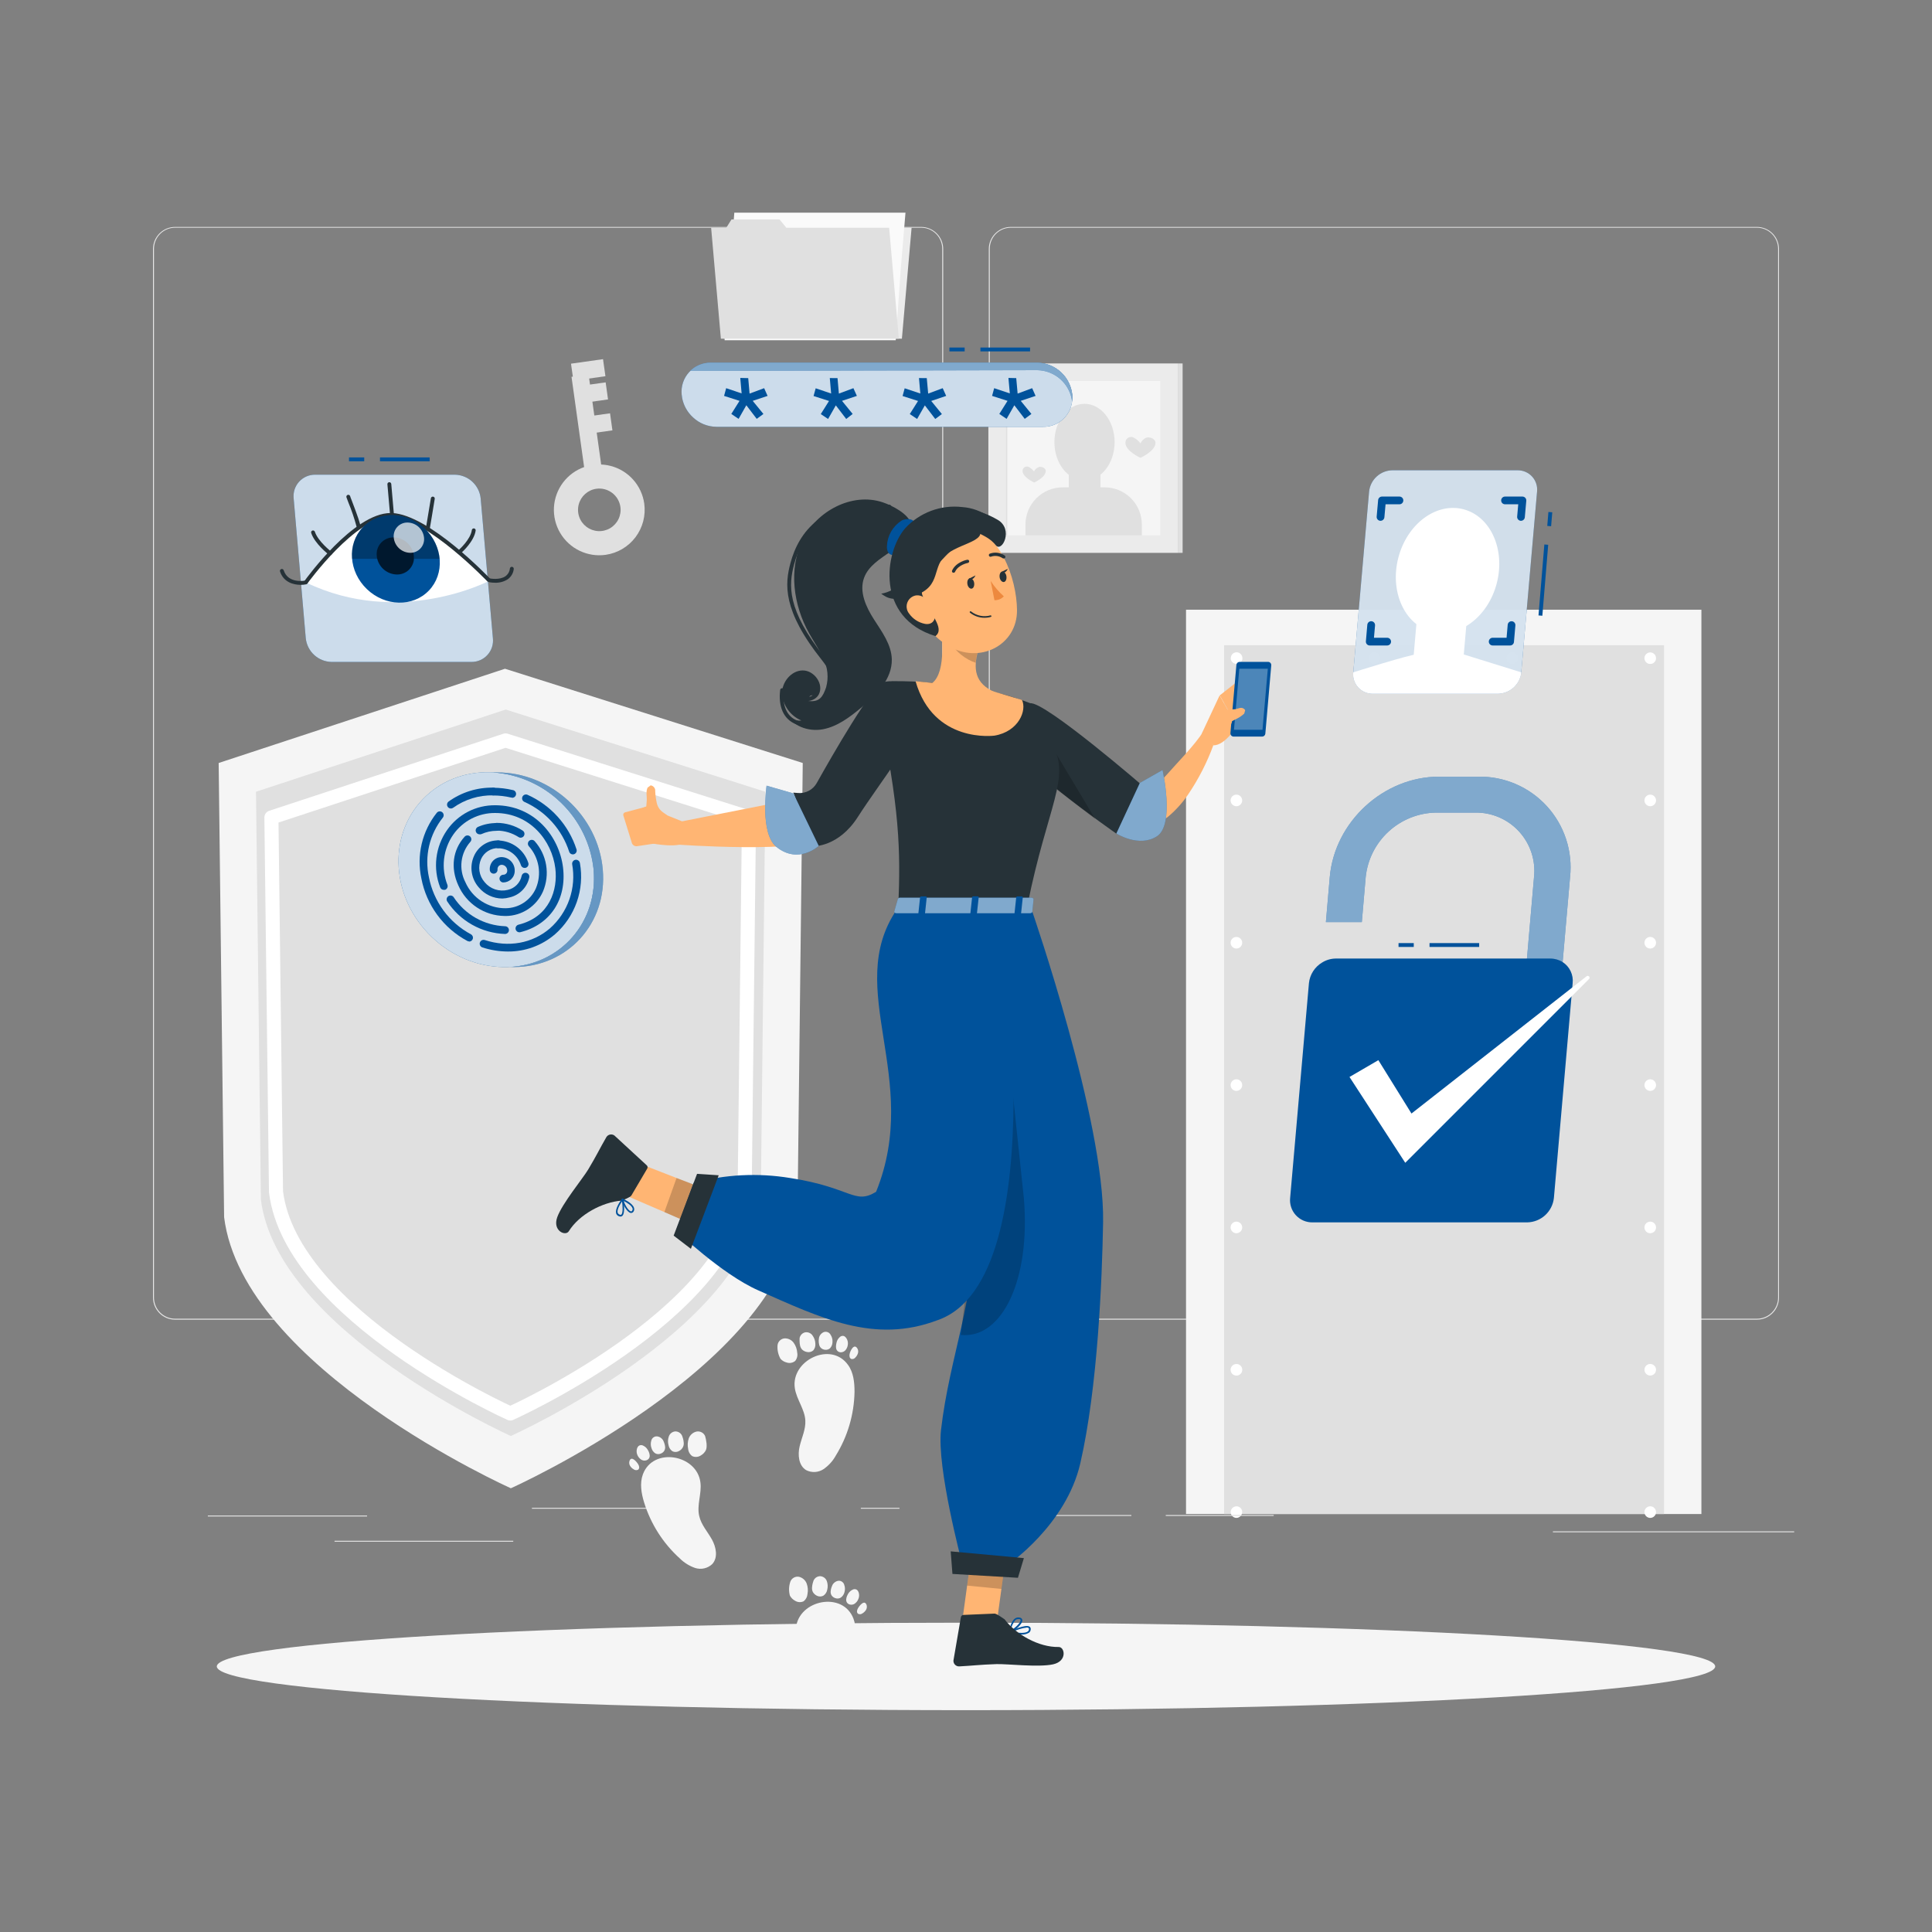 <svg width="412" height="412" viewBox="0 0 412 412" fill="none" xmlns="http://www.w3.org/2000/svg">
<rect x="0" y="0" width="412" height="412" fill="#808080" stroke="none"/>
<path d="M196.442 281.421H37.335C36.088 281.419 34.893 280.922 34.011 280.04C33.129 279.158 32.633 277.963 32.63 276.716V53.057C32.643 51.817 33.145 50.632 34.025 49.759C34.906 48.886 36.095 48.396 37.335 48.394H196.442C197.688 48.396 198.883 48.892 199.763 49.775C200.644 50.657 201.138 51.852 201.138 53.099V276.716C201.138 277.962 200.644 279.158 199.763 280.04C198.883 280.922 197.688 281.419 196.442 281.421ZM37.335 48.558C36.143 48.56 35 49.035 34.157 49.879C33.313 50.722 32.839 51.865 32.836 53.057V276.716C32.839 277.908 33.313 279.051 34.157 279.895C35 280.738 36.143 281.213 37.335 281.215H196.442C197.633 281.213 198.776 280.738 199.618 279.894C200.46 279.051 200.932 277.907 200.932 276.716V53.057C200.932 51.866 200.46 50.722 199.618 49.879C198.776 49.035 197.633 48.56 196.442 48.558H37.335Z" fill="#E6E6E6"/>
<path d="M374.673 281.421H215.558C214.312 281.419 213.117 280.922 212.237 280.04C211.356 279.158 210.862 277.962 210.862 276.716V53.057C210.872 51.818 211.372 50.633 212.251 49.76C213.131 48.887 214.319 48.396 215.558 48.394H374.673C375.912 48.396 377.101 48.887 377.98 49.76C378.859 50.633 379.359 51.818 379.37 53.057V276.716C379.37 277.962 378.875 279.158 377.994 280.04C377.114 280.922 375.919 281.419 374.673 281.421ZM215.558 48.558C214.367 48.56 213.224 49.035 212.382 49.879C211.54 50.722 211.068 51.866 211.068 53.057V276.716C211.068 277.907 211.54 279.051 212.382 279.894C213.224 280.738 214.367 281.213 215.558 281.215H374.673C375.866 281.213 377.01 280.738 377.855 279.895C378.699 279.052 379.176 277.909 379.18 276.716V53.057C379.176 51.864 378.699 50.721 377.855 49.878C377.01 49.035 375.866 48.56 374.673 48.558H215.558Z" fill="#E6E6E6"/>
<path d="M171.186 162.707L170.057 259.56C166.069 291.787 108.941 317.372 108.941 317.372C108.941 317.372 51.805 291.811 47.792 259.56L46.63 162.707L107.689 142.61L171.186 162.707Z" fill="#F5F5F5"/>
<path d="M163.218 168.838L162.237 255.803C158.76 283.909 108.933 306.223 108.933 306.223C108.933 306.223 59.105 283.909 55.636 255.803L54.59 168.838L107.845 151.311L163.218 168.838Z" fill="#E0E0E0"/>
<path d="M159.724 174.325L158.801 254.163C155.505 280.531 108.826 301.427 108.826 301.427C108.826 301.427 62.113 280.506 58.858 254.163L57.878 174.325L107.804 157.895L159.724 174.325Z" stroke="white" stroke-width="3" stroke-linecap="round" stroke-linejoin="round"/>
<path d="M362.824 130.019H252.919V322.868H362.824V130.019Z" fill="#F5F5F5"/>
<path d="M354.856 137.6H261.043V322.868H354.856V137.6Z" fill="#E0E0E0"/>
<path d="M263.68 323.692C263.516 323.693 263.353 323.659 263.202 323.593C263.053 323.534 262.918 323.444 262.807 323.329C262.687 323.217 262.594 323.079 262.535 322.926C262.475 322.776 262.445 322.617 262.444 322.456C262.444 322.273 262.485 322.093 262.563 321.928C262.641 321.764 262.755 321.618 262.896 321.502C263.037 321.386 263.201 321.303 263.378 321.259C263.555 321.214 263.74 321.209 263.919 321.245L264.15 321.311L264.364 321.426C264.431 321.474 264.494 321.526 264.553 321.582C264.612 321.638 264.662 321.702 264.702 321.772C264.75 321.838 264.789 321.91 264.817 321.986C264.85 322.06 264.875 322.138 264.891 322.217C264.9 322.296 264.9 322.376 264.891 322.456C264.892 322.618 264.858 322.778 264.792 322.926C264.733 323.077 264.643 323.214 264.529 323.329C264.302 323.554 263.999 323.683 263.68 323.692Z" fill="white"/>
<path d="M262.428 292.1C262.429 291.937 262.462 291.776 262.526 291.625C262.589 291.475 262.682 291.339 262.798 291.225C262.915 291.111 263.053 291.021 263.204 290.961C263.355 290.9 263.517 290.87 263.68 290.872C264.008 290.872 264.322 291.002 264.554 291.234C264.786 291.466 264.916 291.78 264.916 292.108C264.916 292.436 264.786 292.75 264.554 292.982C264.322 293.214 264.008 293.344 263.68 293.344C263.516 293.346 263.352 293.316 263.2 293.254C263.048 293.192 262.909 293.101 262.792 292.985C262.676 292.869 262.583 292.731 262.521 292.579C262.458 292.427 262.426 292.264 262.428 292.1ZM262.428 261.752C262.428 261.424 262.558 261.11 262.79 260.878C263.021 260.646 263.336 260.516 263.664 260.516C263.991 260.516 264.306 260.646 264.537 260.878C264.769 261.11 264.9 261.424 264.9 261.752C264.9 262.08 264.769 262.394 264.537 262.626C264.306 262.858 263.991 262.988 263.664 262.988C263.336 262.988 263.021 262.858 262.79 262.626C262.558 262.394 262.428 262.08 262.428 261.752ZM262.428 231.396C262.428 231.068 262.558 230.753 262.79 230.522C263.021 230.29 263.336 230.16 263.664 230.16C263.991 230.16 264.306 230.29 264.537 230.522C264.769 230.753 264.9 231.068 264.9 231.396C264.9 231.723 264.769 232.038 264.537 232.27C264.306 232.501 263.991 232.632 263.664 232.632C263.501 232.632 263.34 232.6 263.191 232.538C263.041 232.475 262.904 232.384 262.79 232.27C262.675 232.155 262.584 232.019 262.522 231.869C262.459 231.719 262.428 231.558 262.428 231.396ZM262.428 201.04C262.428 200.712 262.558 200.397 262.79 200.166C263.021 199.934 263.336 199.804 263.664 199.804C263.991 199.804 264.306 199.934 264.537 200.166C264.769 200.397 264.9 200.712 264.9 201.04C264.9 201.367 264.769 201.682 264.537 201.914C264.306 202.145 263.991 202.276 263.664 202.276C263.339 202.276 263.027 202.148 262.795 201.919C262.564 201.691 262.432 201.381 262.428 201.056V201.04ZM262.428 170.692C262.428 170.364 262.558 170.049 262.79 169.818C263.021 169.586 263.336 169.456 263.664 169.456C263.991 169.456 264.306 169.586 264.537 169.818C264.769 170.049 264.9 170.364 264.9 170.692C264.9 171.019 264.769 171.334 264.537 171.566C264.306 171.797 263.991 171.928 263.664 171.928C263.501 171.928 263.34 171.896 263.191 171.834C263.041 171.771 262.904 171.68 262.79 171.566C262.675 171.451 262.584 171.315 262.522 171.165C262.459 171.015 262.428 170.854 262.428 170.692Z" fill="white"/>
<path d="M263.68 141.571C263.518 141.572 263.357 141.541 263.207 141.478C263.057 141.416 262.921 141.324 262.807 141.209C262.746 141.153 262.693 141.09 262.65 141.019C262.607 140.954 262.568 140.885 262.535 140.813C262.501 140.737 262.479 140.657 262.469 140.574C262.46 140.495 262.46 140.415 262.469 140.335C262.471 140.008 262.601 139.695 262.831 139.462C262.886 139.404 262.947 139.351 263.013 139.305C263.08 139.262 263.152 139.226 263.227 139.198C263.301 139.166 263.378 139.141 263.458 139.124C263.618 139.091 263.783 139.091 263.944 139.124C264.023 139.141 264.1 139.166 264.174 139.198C264.25 139.226 264.322 139.262 264.389 139.305C264.455 139.353 264.519 139.405 264.578 139.462C264.809 139.695 264.939 140.008 264.941 140.335C264.949 140.415 264.949 140.495 264.941 140.574C264.924 140.656 264.899 140.736 264.867 140.813C264.836 140.886 264.798 140.955 264.751 141.019C264.711 141.089 264.661 141.153 264.603 141.209C264.482 141.329 264.338 141.423 264.179 141.485C264.02 141.548 263.85 141.577 263.68 141.571Z" fill="white"/>
<path d="M321.261 140.335C321.261 140.008 321.391 139.693 321.623 139.461C321.855 139.23 322.169 139.099 322.497 139.099C322.825 139.099 323.139 139.23 323.371 139.461C323.603 139.693 323.733 140.008 323.733 140.335C323.733 140.663 323.603 140.978 323.371 141.209C323.139 141.441 322.825 141.571 322.497 141.571C322.169 141.571 321.855 141.441 321.623 141.209C321.391 140.978 321.261 140.663 321.261 140.335ZM291.844 140.335C291.844 140.008 291.975 139.693 292.206 139.461C292.438 139.23 292.752 139.099 293.08 139.099C293.408 139.099 293.722 139.23 293.954 139.461C294.186 139.693 294.316 140.008 294.316 140.335C294.316 140.663 294.186 140.978 293.954 141.209C293.722 141.441 293.408 141.571 293.08 141.571C292.752 141.571 292.438 141.441 292.206 141.209C291.975 140.978 291.844 140.663 291.844 140.335Z" fill="white"/>
<path d="M351.914 141.571C351.834 141.58 351.754 141.58 351.675 141.571L351.444 141.506L351.23 141.39C351.163 141.343 351.1 141.29 351.04 141.234C350.809 141.002 350.678 140.688 350.678 140.36C350.68 140.033 350.81 139.719 351.04 139.487C351.098 139.43 351.161 139.381 351.23 139.338C351.295 139.289 351.367 139.25 351.444 139.223C351.518 139.19 351.596 139.165 351.675 139.149C351.835 139.116 352.001 139.116 352.161 139.149L352.392 139.223C352.466 139.25 352.536 139.289 352.598 139.338C352.668 139.378 352.732 139.428 352.787 139.487C353.018 139.719 353.148 140.033 353.15 140.36C353.15 140.688 353.019 141.002 352.787 141.234C352.73 141.292 352.666 141.345 352.598 141.39C352.532 141.433 352.463 141.472 352.392 141.506L352.161 141.571C352.079 141.58 351.996 141.58 351.914 141.571Z" fill="white"/>
<path d="M350.678 292.1C350.678 291.772 350.808 291.458 351.04 291.226C351.272 290.994 351.586 290.864 351.914 290.864C352.242 290.864 352.556 290.994 352.788 291.226C353.02 291.458 353.15 291.772 353.15 292.1C353.15 292.428 353.02 292.742 352.788 292.974C352.556 293.206 352.242 293.336 351.914 293.336C351.586 293.336 351.272 293.206 351.04 292.974C350.808 292.742 350.678 292.428 350.678 292.1ZM350.678 261.752C350.678 261.424 350.808 261.11 351.04 260.878C351.272 260.646 351.586 260.516 351.914 260.516C352.242 260.516 352.556 260.646 352.788 260.878C353.02 261.11 353.15 261.424 353.15 261.752C353.15 262.08 353.02 262.394 352.788 262.626C352.556 262.858 352.242 262.988 351.914 262.988C351.586 262.988 351.272 262.858 351.04 262.626C350.808 262.394 350.678 262.08 350.678 261.752ZM350.678 231.396C350.678 231.068 350.808 230.753 351.04 230.522C351.272 230.29 351.586 230.16 351.914 230.16C352.242 230.16 352.556 230.29 352.788 230.522C353.02 230.753 353.15 231.068 353.15 231.396C353.15 231.723 353.02 232.038 352.788 232.27C352.556 232.501 352.242 232.632 351.914 232.632C351.752 232.632 351.591 232.6 351.441 232.538C351.291 232.475 351.155 232.384 351.04 232.27C350.925 232.155 350.834 232.019 350.772 231.869C350.71 231.719 350.678 231.558 350.678 231.396ZM350.678 201.04C350.678 200.712 350.808 200.397 351.04 200.166C351.272 199.934 351.586 199.804 351.914 199.804C352.242 199.804 352.556 199.934 352.788 200.166C353.02 200.397 353.15 200.712 353.15 201.04C353.15 201.367 353.02 201.682 352.788 201.914C352.556 202.145 352.242 202.276 351.914 202.276C351.589 202.276 351.277 202.148 351.046 201.919C350.814 201.691 350.682 201.381 350.678 201.056V201.04ZM350.678 170.692C350.678 170.364 350.808 170.049 351.04 169.818C351.272 169.586 351.586 169.456 351.914 169.456C352.242 169.456 352.556 169.586 352.788 169.818C353.02 170.049 353.15 170.364 353.15 170.692C353.15 171.019 353.02 171.334 352.788 171.566C352.556 171.797 352.242 171.928 351.914 171.928C351.752 171.928 351.591 171.896 351.441 171.834C351.291 171.771 351.155 171.68 351.04 171.566C350.925 171.451 350.834 171.315 350.772 171.165C350.71 171.015 350.678 170.854 350.678 170.692Z" fill="white"/>
<path d="M351.914 323.692C351.67 323.692 351.431 323.619 351.228 323.483C351.025 323.347 350.867 323.154 350.773 322.929C350.68 322.703 350.655 322.455 350.703 322.215C350.75 321.975 350.868 321.755 351.04 321.582C351.1 321.526 351.163 321.474 351.23 321.426L351.444 321.311L351.675 321.245C351.835 321.212 352.001 321.212 352.161 321.245L352.392 321.311C352.463 321.344 352.532 321.383 352.598 321.426C352.666 321.471 352.73 321.524 352.787 321.582C353.019 321.814 353.15 322.128 353.15 322.456C353.152 322.618 353.12 322.78 353.058 322.93C352.996 323.08 352.904 323.216 352.787 323.329C352.556 323.561 352.242 323.692 351.914 323.692Z" fill="white"/>
<path d="M78.28 323.181H44.323V323.387H78.28V323.181Z" fill="#E0E0E0"/>
<path d="M147.496 321.533H113.44V321.739H147.496V321.533Z" fill="#E0E0E0"/>
<path d="M191.811 321.533H183.571V321.739H191.811V321.533Z" fill="#E0E0E0"/>
<path d="M109.452 328.57H71.342V328.776H109.452V328.57Z" fill="#E0E0E0"/>
<path d="M241.267 323.074H223.469V323.28H241.267V323.074Z" fill="#E0E0E0"/>
<path d="M271.615 323.074H248.601V323.28H271.615V323.074Z" fill="#E0E0E0"/>
<path d="M382.608 326.559H331.157V326.765H382.608V326.559Z" fill="#E0E0E0"/>
<path d="M192.33 72.224H154.368L156.445 48.567H194.398L192.33 72.224Z" fill="#EBEBEB"/>
<path d="M193.096 45.353L192.058 57.705L191.02 72.553H154.516L156.593 45.353H193.096Z" fill="#FAFAFA"/>
<path d="M189.611 48.567L191.679 72.224H153.725L151.649 48.567H154.879L156 46.787H166.226L167.692 48.567H189.611Z" fill="#E0E0E0"/>
<path d="M251.163 77.505H210.771V117.898H251.163V77.505Z" fill="#EBEBEB"/>
<path d="M252.193 77.505H251.163V117.898H252.193V77.505Z" fill="#E0E0E0"/>
<path d="M247.422 81.246H214.495V114.173H247.422V81.246Z" fill="#F5F5F5"/>
<path d="M214.809 81.246H214.504V114.173H214.809V81.246Z" fill="#E0E0E0"/>
<path d="M231.272 102.464C234.817 102.464 237.691 98.805 237.691 94.29C237.691 89.776 234.817 86.116 231.272 86.116C227.727 86.116 224.853 89.776 224.853 94.29C224.853 98.805 227.727 102.464 231.272 102.464Z" fill="#E0E0E0"/>
<path d="M227.918 106.601H234.683V99.836H227.918V106.601Z" fill="#E0E0E0"/>
<path d="M243.467 114.173H218.681V111.866C218.681 109.76 219.518 107.739 221.008 106.249C222.498 104.76 224.518 103.923 226.625 103.923H235.557C237.664 103.923 239.684 104.76 241.174 106.249C242.663 107.739 243.5 109.76 243.5 111.866V114.173H243.467Z" fill="#E0E0E0"/>
<path d="M218.063 100.429C218.063 101.772 220.535 102.901 220.535 102.901C220.535 102.901 223.007 101.805 223.007 100.429C223.007 99.786 222.117 99.424 221.532 99.605C221.308 99.683 221.102 99.805 220.925 99.963C220.748 100.122 220.605 100.314 220.502 100.528C220.187 100.103 219.771 99.763 219.291 99.539C219.15 99.49 219 99.475 218.853 99.497C218.705 99.519 218.565 99.576 218.444 99.663C218.324 99.75 218.226 99.866 218.16 99.999C218.093 100.133 218.06 100.28 218.063 100.429Z" fill="#E0E0E0"/>
<path d="M239.998 94.422C239.998 96.194 243.204 97.627 243.204 97.627C243.204 97.627 246.409 96.194 246.409 94.422C246.409 93.598 245.222 93.112 244.473 93.326C243.907 93.552 243.452 93.99 243.204 94.546C242.786 93.991 242.24 93.544 241.613 93.244C241.428 93.178 241.229 93.159 241.034 93.187C240.839 93.216 240.654 93.291 240.495 93.407C240.336 93.523 240.208 93.676 240.121 93.853C240.034 94.03 239.992 94.225 239.998 94.422Z" fill="#E0E0E0"/>
<path d="M169.505 296.08C169.884 298.461 171.606 300.513 171.738 302.919C171.845 304.806 170.963 306.577 170.527 308.415C170.09 310.252 170.304 312.535 171.911 313.507C172.496 313.804 173.149 313.94 173.804 313.901C174.458 313.862 175.09 313.649 175.636 313.285C176.712 312.54 177.6 311.556 178.231 310.409C180.759 306.324 182.139 301.633 182.228 296.83C182.228 294.811 182.022 292.668 180.835 291.062C177.16 285.928 168.566 290.147 169.505 296.08Z" fill="#F5F5F5"/>
<path d="M166.448 289.776C166.802 290.163 167.264 290.436 167.775 290.559C168.083 290.659 168.412 290.679 168.731 290.617C169.05 290.555 169.347 290.413 169.596 290.205C169.785 289.961 169.92 289.68 169.991 289.38C170.062 289.08 170.068 288.768 170.008 288.466C169.957 287.707 169.698 286.977 169.258 286.356C169.037 286.051 168.744 285.804 168.404 285.639C168.065 285.473 167.69 285.394 167.313 285.409C166.937 285.44 166.582 285.599 166.309 285.86C166.036 286.121 165.861 286.468 165.814 286.843C165.722 287.862 165.943 288.886 166.448 289.776Z" fill="#F5F5F5"/>
<path d="M173.295 284.824C173.127 284.563 172.886 284.358 172.601 284.233C172.317 284.109 172.003 284.071 171.697 284.123C171.394 284.191 171.119 284.348 170.908 284.575C170.696 284.801 170.558 285.086 170.51 285.392C170.497 285.593 170.497 285.794 170.51 285.994C170.513 286.318 170.549 286.641 170.617 286.958C170.686 287.264 170.831 287.547 171.038 287.782C171.32 288.057 171.679 288.241 172.068 288.309C172.308 288.367 172.559 288.365 172.798 288.305C173.038 288.245 173.259 288.128 173.444 287.963C173.608 287.764 173.73 287.533 173.804 287.286C173.877 287.038 173.901 286.778 173.872 286.521C173.853 285.911 173.653 285.32 173.295 284.824Z" fill="#F5F5F5"/>
<path d="M177.111 284.618C176.976 284.369 176.756 284.177 176.491 284.077C176.226 283.978 175.934 283.976 175.669 284.074C175.409 284.182 175.181 284.352 175.002 284.569C174.824 284.786 174.702 285.043 174.647 285.318C174.647 285.5 174.597 285.681 174.589 285.862C174.584 286.162 174.617 286.461 174.688 286.752C174.747 287.039 174.897 287.299 175.116 287.494C175.35 287.689 175.637 287.81 175.94 287.84C176.138 287.864 176.338 287.845 176.528 287.783C176.717 287.722 176.89 287.621 177.036 287.485C177.357 287.121 177.533 286.652 177.531 286.167C177.567 285.618 177.419 285.073 177.111 284.618Z" fill="#F5F5F5"/>
<path d="M180.514 285.409C180.11 284.807 179.69 284.766 179.228 285.022C178.818 285.322 178.526 285.756 178.404 286.249C178.358 286.408 178.325 286.571 178.305 286.736C178.261 287.008 178.261 287.287 178.305 287.56C178.359 287.824 178.513 288.057 178.734 288.21C178.938 288.338 179.178 288.396 179.418 288.375C179.73 288.347 180.021 288.21 180.242 287.988C180.545 287.663 180.738 287.251 180.794 286.81C180.877 286.324 180.778 285.825 180.514 285.409Z" fill="#F5F5F5"/>
<path d="M181.181 288.746C181.136 288.941 181.136 289.144 181.181 289.339C181.198 289.439 181.239 289.534 181.301 289.614C181.362 289.695 181.443 289.759 181.535 289.801C181.704 289.839 181.88 289.827 182.041 289.765C182.202 289.704 182.342 289.596 182.442 289.455C182.686 289.205 182.864 288.9 182.961 288.565C183.009 288.398 183.023 288.222 183.002 288.05C182.98 287.877 182.925 287.71 182.837 287.56C182.104 286.365 181.28 288.153 181.181 288.746Z" fill="#F5F5F5"/>
<path d="M181.849 351.115C182.401 349.17 182.722 347.036 181.989 345.149C179.723 339.274 170.362 341.144 169.744 347.126L181.849 351.115Z" fill="#F5F5F5"/>
<path d="M168.442 340.254C168.687 340.72 169.066 341.102 169.53 341.35C169.802 341.526 170.114 341.63 170.437 341.651C170.76 341.673 171.083 341.612 171.376 341.474C171.616 341.285 171.814 341.046 171.956 340.775C172.098 340.504 172.181 340.206 172.2 339.9C172.345 339.156 172.282 338.386 172.018 337.675C171.882 337.321 171.66 337.005 171.372 336.756C171.085 336.508 170.741 336.334 170.37 336.25C170 336.184 169.618 336.247 169.288 336.428C168.958 336.61 168.7 336.898 168.557 337.247C168.216 338.215 168.176 339.263 168.442 340.254Z" fill="#F5F5F5"/>
<path d="M176.336 337.214C176.238 336.919 176.057 336.66 175.814 336.466C175.571 336.273 175.277 336.155 174.968 336.126C174.658 336.116 174.353 336.198 174.09 336.362C173.827 336.527 173.619 336.766 173.493 337.049C173.421 337.237 173.36 337.43 173.312 337.626C173.229 337.938 173.179 338.259 173.164 338.582C173.143 338.903 173.208 339.225 173.353 339.513C173.549 339.842 173.835 340.108 174.177 340.279C174.394 340.394 174.636 340.455 174.882 340.455C175.127 340.455 175.369 340.394 175.586 340.279C175.802 340.132 175.987 339.944 176.128 339.724C176.27 339.505 176.366 339.259 176.41 339.002C176.558 338.411 176.532 337.79 176.336 337.214Z" fill="#F5F5F5"/>
<path d="M180.044 337.997C179.977 337.725 179.816 337.486 179.59 337.322C179.364 337.158 179.087 337.079 178.808 337.098C178.529 337.138 178.264 337.246 178.036 337.411C177.808 337.576 177.623 337.794 177.498 338.046C177.423 338.21 177.357 338.378 177.3 338.549C177.207 338.829 177.152 339.119 177.135 339.414C177.119 339.704 177.194 339.992 177.349 340.238C177.532 340.496 177.792 340.689 178.091 340.79C178.276 340.865 178.476 340.898 178.675 340.886C178.875 340.875 179.069 340.82 179.245 340.724C179.649 340.459 179.942 340.054 180.069 339.587C180.236 339.069 180.227 338.509 180.044 337.997Z" fill="#F5F5F5"/>
<path d="M183.126 339.636C182.895 338.944 182.458 338.812 181.989 338.928C181.509 339.106 181.106 339.447 180.852 339.892C180.769 340.036 180.695 340.184 180.629 340.337C180.528 340.584 180.467 340.845 180.448 341.111C180.432 341.377 180.517 341.639 180.687 341.845C180.85 342.022 181.067 342.141 181.305 342.182C181.613 342.243 181.933 342.187 182.203 342.026C182.574 341.787 182.862 341.439 183.027 341.029C183.228 340.592 183.263 340.097 183.126 339.636Z" fill="#F5F5F5"/>
<path d="M182.928 343.031C182.827 343.205 182.768 343.399 182.755 343.6C182.747 343.7 182.763 343.801 182.801 343.894C182.84 343.988 182.9 344.07 182.977 344.135C183.13 344.216 183.303 344.249 183.474 344.232C183.646 344.214 183.809 344.146 183.942 344.036C184.24 343.856 184.491 343.608 184.675 343.311C184.764 343.162 184.822 342.995 184.846 342.823C184.87 342.65 184.86 342.475 184.815 342.306C184.386 340.963 183.192 342.496 182.928 343.031Z" fill="#F5F5F5"/>
<path d="M149.366 316.136C149.671 318.534 148.542 320.981 149.119 323.329C149.54 325.167 150.883 326.625 151.806 328.273C152.728 329.921 153.165 332.163 151.88 333.547C151.402 333.996 150.814 334.309 150.175 334.454C149.536 334.599 148.87 334.57 148.246 334.371C147.006 333.946 145.879 333.244 144.95 332.319C141.391 329.094 138.767 324.969 137.353 320.379C136.759 318.443 136.397 316.325 137.089 314.422C139.256 308.497 148.633 310.178 149.366 316.136Z" fill="#F5F5F5"/>
<path d="M150.528 309.247C150.297 309.716 149.929 310.103 149.474 310.36C149.206 310.544 148.896 310.655 148.572 310.684C148.249 310.713 147.924 310.658 147.628 310.524C147.377 310.344 147.168 310.111 147.016 309.843C146.864 309.574 146.772 309.275 146.746 308.967C146.587 308.224 146.633 307.453 146.878 306.734C147.011 306.375 147.232 306.054 147.519 305.801C147.807 305.548 148.153 305.37 148.526 305.284C148.895 305.209 149.279 305.263 149.614 305.437C149.948 305.611 150.213 305.894 150.364 306.24C150.594 307.006 150.883 308.497 150.528 309.247Z" fill="#F5F5F5"/>
<path d="M142.61 306.371C142.7 306.074 142.876 305.81 143.114 305.611C143.353 305.412 143.644 305.287 143.953 305.251C144.263 305.235 144.57 305.312 144.836 305.472C145.101 305.632 145.313 305.868 145.444 306.149C145.524 306.333 145.59 306.523 145.642 306.718C145.731 307.027 145.786 307.344 145.807 307.665C145.837 307.988 145.777 308.313 145.634 308.604C145.451 308.958 145.163 309.245 144.81 309.428C144.598 309.553 144.358 309.623 144.112 309.633C143.867 309.643 143.622 309.593 143.401 309.486C143.186 309.34 143.002 309.153 142.86 308.935C142.719 308.717 142.622 308.473 142.577 308.217C142.398 307.613 142.409 306.969 142.61 306.371Z" fill="#F5F5F5"/>
<path d="M138.885 307.228C138.946 306.952 139.104 306.706 139.331 306.537C139.558 306.367 139.839 306.285 140.121 306.306C140.4 306.34 140.666 306.441 140.897 306.6C141.128 306.759 141.317 306.972 141.448 307.22C141.527 307.383 141.596 307.551 141.654 307.723C141.755 308.002 141.818 308.293 141.843 308.588C141.86 308.877 141.788 309.165 141.637 309.412C141.462 309.673 141.208 309.872 140.912 309.981C140.729 310.06 140.53 310.097 140.331 310.09C140.131 310.083 139.936 310.032 139.759 309.939C139.356 309.68 139.062 309.281 138.935 308.819C138.743 308.309 138.726 307.749 138.885 307.228Z" fill="#F5F5F5"/>
<path d="M135.836 308.934C136.059 308.242 136.487 308.11 136.965 308.201C137.449 308.372 137.857 308.707 138.119 309.148C138.205 309.289 138.282 309.435 138.35 309.585C138.46 309.827 138.527 310.086 138.547 310.351C138.573 310.618 138.493 310.885 138.325 311.093C138.165 311.272 137.951 311.394 137.715 311.439C137.407 311.507 137.085 311.46 136.809 311.307C136.426 311.077 136.124 310.735 135.944 310.327C135.74 309.891 135.702 309.396 135.836 308.934Z" fill="#F5F5F5"/>
<path d="M136.117 312.296C136.219 312.47 136.283 312.664 136.306 312.865C136.315 312.966 136.301 313.067 136.263 313.162C136.226 313.256 136.167 313.341 136.092 313.408C135.939 313.49 135.766 313.525 135.594 313.511C135.421 313.496 135.256 313.432 135.12 313.326C134.818 313.154 134.563 312.911 134.378 312.617C134.284 312.469 134.222 312.304 134.195 312.131C134.168 311.958 134.177 311.781 134.221 311.612C134.609 310.285 135.836 311.793 136.117 312.296Z" fill="#F5F5F5"/>
<path d="M129.146 118.318C127.249 118.585 125.316 118.283 123.592 117.451C121.867 116.619 120.427 115.295 119.455 113.645C118.483 111.995 118.023 110.093 118.131 108.182C118.24 106.27 118.913 104.433 120.065 102.904C121.218 101.374 122.798 100.221 124.606 99.59C126.414 98.958 128.368 98.877 130.222 99.357C132.076 99.837 133.746 100.855 135.021 102.284C136.296 103.713 137.119 105.487 137.386 107.384C137.738 109.926 137.069 112.504 135.525 114.553C133.98 116.603 131.686 117.957 129.146 118.318ZM127.184 104.228C126.295 104.35 125.461 104.734 124.79 105.331C124.118 105.927 123.638 106.709 123.412 107.578C123.185 108.447 123.22 109.364 123.515 110.213C123.809 111.061 124.348 111.804 125.064 112.346C125.781 112.888 126.642 113.205 127.538 113.258C128.435 113.311 129.327 113.096 130.102 112.642C130.876 112.187 131.499 111.513 131.89 110.705C132.282 109.897 132.425 108.99 132.301 108.101C132.134 106.91 131.501 105.834 130.542 105.108C129.583 104.382 128.376 104.066 127.184 104.228Z" fill="#E0E0E0"/>
<path d="M125.516 79.848L121.876 80.356L125.146 103.77L128.786 103.261L125.516 79.848Z" fill="#E0E0E0"/>
<path d="M128.595 76.59L121.767 77.555L122.281 81.193L129.109 80.228L128.595 76.59Z" fill="#E0E0E0"/>
<path d="M129.156 81.539L122.733 82.435L123.241 86.075L129.664 85.179L129.156 81.539Z" fill="#E0E0E0"/>
<path d="M130.092 88.138L124.486 88.92L124.993 92.559L130.6 91.777L130.092 88.138Z" fill="#E0E0E0"/>
<path d="M206 364.694C294.236 364.694 365.765 360.518 365.765 355.366C365.765 350.215 294.236 346.039 206 346.039C117.764 346.039 46.235 350.215 46.235 355.366C46.235 360.518 117.764 364.694 206 364.694Z" fill="#F5F5F5"/>
<path d="M121.515 200.459C129.112 192.524 128.251 179.371 119.592 171.082C110.933 162.793 97.756 162.506 90.159 170.442C82.562 178.378 83.423 191.53 92.082 199.819C100.741 208.109 113.919 208.395 121.515 200.459Z" fill="#00529B"/>
<g opacity="0.8">
<path d="M121.515 200.459C129.112 192.524 128.251 179.371 119.592 171.082C110.933 162.793 97.756 162.506 90.159 170.442C82.562 178.378 83.423 191.53 92.082 199.819C100.741 208.109 113.919 208.395 121.515 200.459Z" fill="white"/>
</g>
<path d="M96.153 172.414C95.98 172.414 95.811 172.359 95.671 172.258C95.531 172.157 95.426 172.014 95.371 171.85C95.316 171.686 95.314 171.509 95.366 171.344C95.418 171.179 95.52 171.034 95.658 170.931C98.433 168.939 101.777 167.899 105.192 167.964C105.41 167.964 105.62 168.051 105.775 168.206C105.929 168.36 106.016 168.57 106.016 168.788C106.016 169.007 105.929 169.216 105.775 169.371C105.62 169.525 105.41 169.612 105.192 169.612C102.133 169.545 99.136 170.47 96.647 172.249C96.504 172.356 96.331 172.414 96.153 172.414Z" fill="#00529B"/>
<path d="M100.05 200.759C99.915 200.759 99.782 200.725 99.663 200.66C97.138 199.31 94.946 197.412 93.25 195.105C91.553 192.798 90.394 190.141 89.857 187.328C89.334 184.895 89.358 182.376 89.928 179.953C90.498 177.53 91.6 175.265 93.153 173.32C93.293 173.152 93.494 173.046 93.712 173.026C93.93 173.006 94.147 173.073 94.315 173.213C94.483 173.353 94.589 173.554 94.609 173.772C94.629 173.99 94.562 174.207 94.422 174.375C93.019 176.135 92.025 178.186 91.513 180.378C91.002 182.57 90.985 184.849 91.464 187.048C91.958 189.619 93.019 192.048 94.569 194.158C96.12 196.268 98.122 198.005 100.429 199.243C100.59 199.33 100.718 199.468 100.792 199.636C100.866 199.803 100.882 199.991 100.837 200.168C100.793 200.346 100.69 200.504 100.546 200.617C100.402 200.73 100.225 200.791 100.042 200.792L100.05 200.759Z" fill="#00529B"/>
<path d="M108.298 202.91C106.454 202.902 104.622 202.607 102.868 202.037C102.765 202.003 102.669 201.949 102.586 201.879C102.504 201.808 102.436 201.722 102.387 201.625C102.337 201.529 102.307 201.423 102.299 201.315C102.29 201.206 102.303 201.098 102.337 200.994C102.37 200.891 102.424 200.795 102.494 200.712C102.565 200.63 102.651 200.562 102.748 200.513C102.845 200.463 102.95 200.433 103.058 200.425C103.167 200.416 103.276 200.429 103.379 200.463C108.447 202.111 113.506 201.188 117.255 197.991C119.157 196.312 120.595 194.171 121.429 191.776C122.263 189.38 122.466 186.809 122.018 184.312C121.983 184.094 122.036 183.87 122.166 183.691C122.296 183.512 122.492 183.391 122.71 183.356C122.929 183.322 123.152 183.375 123.331 183.505C123.511 183.634 123.631 183.83 123.666 184.049C124.165 186.823 123.939 189.68 123.007 192.341C122.076 195.002 120.472 197.377 118.351 199.235C115.557 201.639 111.984 202.945 108.298 202.91Z" fill="#00529B"/>
<path d="M122.158 182.203C121.983 182.202 121.813 182.146 121.672 182.042C121.532 181.939 121.428 181.793 121.375 181.626C120.617 179.286 119.376 177.131 117.733 175.302C116.089 173.472 114.079 172.008 111.833 171.005C111.632 170.917 111.474 170.754 111.394 170.55C111.313 170.346 111.317 170.118 111.405 169.917C111.492 169.716 111.656 169.558 111.86 169.478C112.064 169.397 112.291 169.401 112.492 169.489C114.952 170.588 117.153 172.192 118.953 174.196C120.752 176.2 122.111 178.561 122.941 181.123C123.008 181.331 122.991 181.557 122.892 181.752C122.793 181.946 122.621 182.094 122.413 182.162C122.331 182.187 122.245 182.201 122.158 182.203Z" fill="#00529B"/>
<path d="M109.172 170.074C109.109 170.082 109.045 170.082 108.982 170.074C107.742 169.785 106.473 169.638 105.2 169.637C104.982 169.637 104.772 169.55 104.617 169.396C104.463 169.241 104.376 169.031 104.376 168.813C104.376 168.594 104.463 168.385 104.617 168.23C104.772 168.076 104.982 167.989 105.2 167.989C106.587 167.993 107.97 168.156 109.32 168.475C109.539 168.5 109.738 168.611 109.875 168.783C110.012 168.956 110.074 169.175 110.049 169.394C110.024 169.612 109.913 169.812 109.741 169.949C109.569 170.085 109.349 170.148 109.131 170.123L109.172 170.074Z" fill="#00529B"/>
<path d="M94.636 189.759C94.468 189.76 94.303 189.708 94.165 189.613C94.027 189.517 93.921 189.381 93.862 189.223C93.09 187.23 92.818 185.077 93.071 182.953C93.323 180.83 94.093 178.801 95.312 177.045C96.464 175.38 98.008 174.025 99.806 173.097C101.605 172.168 103.605 171.696 105.629 171.722C105.847 171.722 106.057 171.808 106.211 171.963C106.366 172.117 106.453 172.327 106.453 172.546C106.453 172.764 106.366 172.974 106.211 173.128C106.057 173.283 105.847 173.37 105.629 173.37C103.87 173.349 102.133 173.759 100.569 174.563C99.005 175.367 97.661 176.542 96.655 177.984C95.586 179.531 94.914 181.317 94.697 183.185C94.48 185.053 94.725 186.945 95.411 188.696C95.486 188.9 95.476 189.126 95.385 189.324C95.294 189.521 95.129 189.675 94.925 189.751C94.83 189.769 94.732 189.772 94.636 189.759Z" fill="#00529B"/>
<path d="M107.705 199.169C105.235 199.086 102.822 198.409 100.67 197.194C98.518 195.979 96.691 194.262 95.345 192.19C95.245 192.008 95.217 191.795 95.268 191.593C95.318 191.392 95.443 191.216 95.617 191.103C95.791 190.989 96.001 190.946 96.206 190.981C96.411 191.016 96.595 191.127 96.721 191.292C97.918 193.135 99.54 194.664 101.452 195.748C103.364 196.832 105.509 197.44 107.705 197.521C107.924 197.521 108.133 197.608 108.288 197.762C108.442 197.917 108.529 198.126 108.529 198.345C108.529 198.564 108.442 198.773 108.288 198.928C108.133 199.082 107.924 199.169 107.705 199.169Z" fill="#00529B"/>
<path d="M110.787 198.815C110.599 198.82 110.414 198.761 110.264 198.647C110.114 198.533 110.008 198.371 109.963 198.188C109.911 197.977 109.945 197.752 110.057 197.566C110.17 197.379 110.352 197.244 110.564 197.191C117.247 195.543 118.977 189.685 118.425 185.186C117.708 179.319 113.078 173.378 105.604 173.37C105.385 173.37 105.176 173.283 105.021 173.128C104.867 172.974 104.78 172.764 104.78 172.546C104.78 172.327 104.867 172.117 105.021 171.963C105.176 171.808 105.385 171.722 105.604 171.722C114.033 171.722 119.258 178.396 120.065 184.988C120.889 191.786 117.321 197.208 110.96 198.79C110.903 198.804 110.845 198.813 110.787 198.815Z" fill="#00529B"/>
<path d="M102.258 177.918C102.102 177.917 101.95 177.871 101.818 177.787C101.687 177.702 101.582 177.582 101.517 177.44C101.424 177.242 101.413 177.016 101.488 176.81C101.562 176.605 101.715 176.437 101.912 176.344C103.176 175.786 104.544 175.505 105.925 175.52C106.144 175.52 106.353 175.607 106.508 175.762C106.662 175.916 106.749 176.126 106.749 176.344C106.749 176.563 106.662 176.772 106.508 176.927C106.353 177.081 106.144 177.168 105.925 177.168C104.788 177.169 103.664 177.413 102.629 177.885C102.51 177.924 102.383 177.936 102.258 177.918Z" fill="#00529B"/>
<path d="M107.557 195.329C105.47 195.296 103.436 194.665 101.697 193.511C99.958 192.357 98.585 190.729 97.743 188.82C96.037 185.103 96.54 181.222 99.086 178.421C99.234 178.261 99.439 178.165 99.657 178.156C99.874 178.147 100.087 178.224 100.248 178.371C100.408 178.519 100.503 178.724 100.513 178.942C100.522 179.16 100.444 179.372 100.297 179.533C99.273 180.691 98.625 182.132 98.436 183.667C98.248 185.201 98.529 186.756 99.243 188.127C99.971 189.792 101.172 191.206 102.697 192.193C104.222 193.18 106.004 193.698 107.82 193.681C109.195 193.671 110.537 193.264 111.685 192.508C112.832 191.752 113.737 190.68 114.289 189.421C114.909 187.936 115.096 186.306 114.828 184.719C114.56 183.132 113.847 181.654 112.773 180.456C112.702 180.374 112.649 180.278 112.615 180.176C112.582 180.073 112.569 179.964 112.577 179.856C112.586 179.748 112.615 179.643 112.664 179.547C112.713 179.45 112.781 179.364 112.863 179.294C112.946 179.224 113.041 179.17 113.144 179.137C113.247 179.103 113.355 179.09 113.463 179.099C113.571 179.107 113.676 179.137 113.773 179.186C113.869 179.235 113.955 179.303 114.025 179.385C115.304 180.819 116.15 182.588 116.463 184.484C116.777 186.38 116.546 188.327 115.797 190.097C115.121 191.641 114.013 192.957 112.607 193.887C111.2 194.817 109.556 195.32 107.87 195.337L107.557 195.329Z" fill="#00529B"/>
<path d="M111.026 178.643C110.87 178.644 110.718 178.598 110.589 178.511C109.198 177.616 107.58 177.136 105.925 177.127C105.707 177.127 105.497 177.04 105.343 176.886C105.188 176.731 105.101 176.522 105.101 176.303C105.101 176.085 105.188 175.875 105.343 175.72C105.497 175.566 105.707 175.479 105.925 175.479C107.893 175.486 109.818 176.058 111.471 177.127C111.62 177.223 111.734 177.366 111.796 177.532C111.858 177.699 111.864 177.881 111.814 178.051C111.764 178.222 111.66 178.372 111.518 178.478C111.376 178.585 111.203 178.643 111.026 178.643Z" fill="#00529B"/>
<path d="M107.12 191.613C106.157 191.606 105.208 191.389 104.338 190.976C103.468 190.564 102.699 189.965 102.085 189.223C101.293 188.317 100.779 187.202 100.604 186.011C100.428 184.82 100.599 183.604 101.097 182.508C101.54 181.513 102.266 180.67 103.185 180.084C104.103 179.498 105.174 179.195 106.263 179.212C106.482 179.212 106.691 179.299 106.846 179.453C107 179.608 107.087 179.817 107.087 180.036C107.087 180.254 107 180.464 106.846 180.618C106.691 180.773 106.482 180.86 106.263 180.86C105.493 180.846 104.735 181.057 104.083 181.469C103.432 181.88 102.915 182.473 102.596 183.175C102.234 183.984 102.112 184.881 102.245 185.757C102.378 186.634 102.76 187.454 103.346 188.119C103.929 188.834 104.704 189.368 105.579 189.66C106.454 189.952 107.395 189.989 108.29 189.767C109.019 189.603 109.685 189.233 110.209 188.702C110.734 188.17 111.094 187.499 111.248 186.768C111.296 186.555 111.425 186.369 111.609 186.252C111.793 186.135 112.016 186.095 112.229 186.142C112.335 186.164 112.436 186.207 112.525 186.269C112.614 186.33 112.691 186.409 112.75 186.5C112.809 186.591 112.849 186.693 112.869 186.8C112.888 186.907 112.886 187.016 112.863 187.122C112.645 188.153 112.137 189.101 111.398 189.853C110.659 190.604 109.721 191.129 108.694 191.366C108.181 191.511 107.653 191.594 107.12 191.613Z" fill="#00529B"/>
<path d="M111.916 185.087C111.734 185.095 111.555 185.043 111.405 184.939C111.256 184.834 111.146 184.684 111.092 184.51C110.763 183.478 110.12 182.574 109.253 181.924C108.386 181.274 107.338 180.911 106.255 180.884C106.036 180.884 105.827 180.798 105.672 180.643C105.518 180.489 105.431 180.279 105.431 180.06C105.431 179.842 105.518 179.632 105.672 179.478C105.827 179.323 106.036 179.236 106.255 179.236C107.687 179.268 109.075 179.746 110.223 180.602C111.372 181.459 112.226 182.652 112.666 184.016C112.699 184.119 112.711 184.228 112.702 184.336C112.694 184.444 112.663 184.55 112.614 184.646C112.564 184.743 112.495 184.828 112.412 184.898C112.329 184.968 112.233 185.021 112.13 185.054C112.06 185.074 111.988 185.085 111.916 185.087Z" fill="#00529B"/>
<path d="M107.343 188.185C107.124 188.185 106.914 188.098 106.76 187.944C106.605 187.789 106.519 187.58 106.519 187.361C106.519 187.143 106.605 186.933 106.76 186.778C106.914 186.624 107.124 186.537 107.343 186.537C107.455 186.537 107.566 186.514 107.67 186.47C107.773 186.426 107.866 186.36 107.943 186.279C108.021 186.197 108.08 186.1 108.119 185.994C108.157 185.888 108.173 185.776 108.167 185.664C108.171 185.503 108.143 185.344 108.085 185.194C108.028 185.044 107.941 184.907 107.829 184.792C107.718 184.676 107.585 184.583 107.438 184.519C107.291 184.456 107.132 184.422 106.972 184.419C106.851 184.423 106.732 184.45 106.621 184.499C106.511 184.549 106.412 184.62 106.329 184.708C106.245 184.807 106.181 184.923 106.141 185.047C106.101 185.172 106.087 185.303 106.098 185.433C106.105 185.541 106.09 185.65 106.054 185.752C106.019 185.855 105.964 185.949 105.892 186.03C105.82 186.111 105.733 186.177 105.635 186.225C105.538 186.272 105.432 186.3 105.324 186.306C105.215 186.313 105.107 186.298 105.005 186.263C104.902 186.227 104.808 186.172 104.727 186.1C104.645 186.028 104.579 185.941 104.532 185.843C104.484 185.746 104.457 185.64 104.45 185.532C104.421 185.186 104.463 184.838 104.573 184.509C104.683 184.18 104.859 183.877 105.091 183.618C105.322 183.36 105.604 183.151 105.919 183.006C106.234 182.86 106.575 182.78 106.922 182.771C107.299 182.772 107.673 182.848 108.02 182.995C108.368 183.141 108.683 183.355 108.948 183.624C109.212 183.893 109.42 184.212 109.561 184.562C109.701 184.912 109.771 185.287 109.765 185.664C109.772 185.992 109.713 186.319 109.591 186.625C109.47 186.931 109.289 187.209 109.059 187.444C108.829 187.679 108.554 187.865 108.251 187.992C107.947 188.12 107.622 188.185 107.293 188.185H107.343Z" fill="#00529B"/>
<path d="M128.544 185.441C129.549 196.92 121.054 206.222 109.592 206.222H108.702C119.628 205.662 127.563 196.582 126.591 185.466C126.03 180.025 123.562 174.958 119.625 171.161C115.687 167.364 110.534 165.081 105.076 164.718C105.365 164.718 105.662 164.718 105.958 164.718C117.453 164.668 127.572 173.971 128.544 185.441Z" fill="#00529B"/>
<g opacity="0.4">
<path d="M128.544 185.441C129.549 196.92 121.054 206.222 109.592 206.222H108.702C119.628 205.662 127.563 196.582 126.591 185.466C126.03 180.025 123.562 174.958 119.625 171.161C115.687 167.364 110.534 165.081 105.076 164.718C105.365 164.718 105.662 164.718 105.958 164.718C117.453 164.668 127.572 173.971 128.544 185.441Z" fill="white"/>
</g>
<path d="M145.37 84.163C145.39 84.409 145.423 84.654 145.469 84.897C145.78 86.484 146.595 87.929 147.793 89.017C149.15 90.288 150.935 91.002 152.794 91.019H222.414C223.227 91.035 224.035 90.89 224.79 90.591C225.546 90.293 226.235 89.847 226.817 89.279C227.399 88.712 227.863 88.034 228.181 87.286C228.498 86.538 228.664 85.734 228.668 84.921C228.681 84.677 228.681 84.432 228.668 84.188C228.474 82.343 227.614 80.632 226.249 79.376C224.883 78.12 223.107 77.405 221.252 77.365H151.616C150.743 77.348 149.876 77.516 149.073 77.859C148.27 78.202 147.55 78.712 146.959 79.355C146.368 79.998 145.921 80.759 145.647 81.588C145.373 82.417 145.279 83.295 145.37 84.163Z" fill="#00529B"/>
<path opacity="0.8" d="M145.37 84.163C145.39 84.409 145.423 84.654 145.469 84.897C145.78 86.484 146.595 87.929 147.793 89.017C149.15 90.288 150.935 91.002 152.794 91.019H222.414C223.227 91.035 224.035 90.89 224.79 90.591C225.546 90.293 226.235 89.847 226.817 89.279C227.399 88.712 227.863 88.034 228.181 87.286C228.498 86.538 228.664 85.734 228.668 84.921C228.681 84.677 228.681 84.432 228.668 84.188C228.474 82.343 227.614 80.632 226.249 79.376C224.883 78.12 223.107 77.405 221.252 77.365H151.616C150.743 77.348 149.876 77.516 149.073 77.859C148.27 78.202 147.55 78.712 146.959 79.355C146.368 79.998 145.921 80.759 145.647 81.588C145.373 82.417 145.279 83.295 145.37 84.163Z" fill="white"/>
<path d="M228.668 84.872C228.668 85.093 228.652 85.313 228.619 85.531C228.373 83.728 227.491 82.072 226.13 80.863C224.77 79.654 223.022 78.972 221.203 78.939L147.183 79.104C147.77 78.533 148.463 78.084 149.224 77.781C149.985 77.478 150.797 77.329 151.616 77.341H221.236C223.09 77.381 224.867 78.096 226.232 79.352C227.597 80.608 228.458 82.318 228.652 84.163C228.669 84.399 228.674 84.636 228.668 84.872Z" fill="#00529B"/>
<path opacity="0.5" d="M228.668 84.872C228.668 85.093 228.652 85.313 228.619 85.531C228.373 83.728 227.491 82.072 226.13 80.863C224.77 79.654 223.022 78.972 221.203 78.939L147.183 79.104C147.77 78.533 148.463 78.084 149.224 77.781C149.985 77.478 150.797 77.329 151.616 77.341H221.236C223.09 77.381 224.867 78.096 226.232 79.352C227.597 80.608 228.458 82.318 228.652 84.163C228.669 84.399 228.674 84.636 228.668 84.872Z" fill="white"/>
<path d="M216.712 80.637L217.009 83.933L220.107 82.779L220.84 84.427L217.676 85.482L219.95 88.275L218.525 89.322L216.308 86.421L214.66 89.322L213.103 88.275L214.858 85.482L211.562 84.427L212.007 82.779L215.344 83.891L215.048 80.595L216.712 80.637Z" fill="#00529B"/>
<path d="M197.636 80.637L197.933 83.933L201.031 82.779L201.773 84.427L198.584 85.507L200.858 88.3L199.441 89.346L197.224 86.446L195.576 89.346L194.011 88.3L195.774 85.507L192.478 84.452L192.923 82.804L196.26 83.916L195.972 80.62L197.636 80.637Z" fill="#00529B"/>
<path d="M178.602 80.637L178.89 83.933L181.989 82.779L182.73 84.427L179.558 85.482L181.832 88.275L180.456 89.346L178.239 86.446L176.591 89.346L175.034 88.3L176.789 85.507L173.493 84.452L173.946 82.804L177.242 83.916L176.954 80.62L178.602 80.637Z" fill="#00529B"/>
<path d="M159.559 80.637L159.848 83.933L162.954 82.779L163.688 84.427L160.515 85.482L162.798 88.275L161.372 89.322L159.156 86.421L157.508 89.322L155.95 88.275L157.705 85.482L154.409 84.427L154.854 82.779L158.15 83.891L157.862 80.595L159.559 80.637Z" fill="#00529B"/>
<path d="M205.712 74.111H202.465V74.935H205.712V74.111Z" fill="#00529B"/>
<path d="M219.662 74.111H209.074V74.935H219.662V74.111Z" fill="#00529B"/>
<path opacity="0.8" d="M327.779 104.846L324.409 143.376C324.279 144.606 323.705 145.746 322.795 146.583C321.885 147.42 320.701 147.897 319.465 147.924H292.709C292.13 147.928 291.557 147.809 291.027 147.575C290.497 147.342 290.022 147 289.634 146.57C289.245 146.141 288.951 145.635 288.771 145.085C288.591 144.534 288.529 143.952 288.589 143.376L291.96 104.838C292.084 103.606 292.657 102.463 293.568 101.624C294.479 100.786 295.666 100.311 296.904 100.289H323.659C324.239 100.286 324.813 100.405 325.343 100.639C325.874 100.873 326.349 101.216 326.738 101.646C327.127 102.076 327.421 102.583 327.6 103.135C327.779 103.686 327.84 104.269 327.779 104.846Z" fill="#00529B"/>
<path opacity="0.8" d="M327.779 104.846L324.409 143.376C324.279 144.606 323.705 145.746 322.795 146.583C321.885 147.42 320.701 147.897 319.465 147.924H292.709C292.13 147.928 291.557 147.809 291.027 147.575C290.497 147.342 290.022 147 289.634 146.57C289.245 146.141 288.951 145.635 288.771 145.085C288.591 144.534 288.529 143.952 288.589 143.376L291.96 104.838C292.084 103.606 292.657 102.463 293.568 101.624C294.479 100.786 295.666 100.311 296.904 100.289H323.659C324.239 100.286 324.813 100.405 325.343 100.639C325.874 100.873 326.349 101.216 326.738 101.646C327.127 102.076 327.421 102.583 327.6 103.135C327.779 103.686 327.84 104.269 327.779 104.846Z" fill="white"/>
<path d="M294.399 111.059H294.325C294.107 111.04 293.906 110.936 293.766 110.769C293.625 110.602 293.556 110.386 293.575 110.169L293.888 106.642C293.906 106.437 294.001 106.246 294.154 106.107C294.306 105.968 294.506 105.891 294.712 105.892H298.436C298.655 105.892 298.864 105.979 299.019 106.134C299.173 106.288 299.26 106.498 299.26 106.716C299.26 106.935 299.173 107.144 299.019 107.299C298.864 107.453 298.655 107.54 298.436 107.54H295.47L295.223 110.309C295.204 110.514 295.109 110.705 294.957 110.844C294.804 110.983 294.605 111.06 294.399 111.059Z" fill="#00529B"/>
<path d="M324.359 111.059H324.285C324.068 111.04 323.867 110.936 323.726 110.769C323.586 110.602 323.517 110.386 323.535 110.169L323.766 107.54H320.948C320.729 107.54 320.52 107.453 320.365 107.299C320.211 107.144 320.124 106.935 320.124 106.716C320.124 106.498 320.211 106.288 320.365 106.134C320.52 105.979 320.729 105.892 320.948 105.892H324.656C324.771 105.892 324.884 105.915 324.989 105.961C325.095 106.007 325.189 106.075 325.266 106.159C325.344 106.244 325.403 106.344 325.44 106.452C325.477 106.561 325.49 106.676 325.48 106.79L325.167 110.309C325.149 110.511 325.056 110.7 324.907 110.839C324.758 110.977 324.563 111.055 324.359 111.059Z" fill="#00529B"/>
<path d="M295.816 137.649H292.091C291.979 137.649 291.867 137.625 291.763 137.58C291.66 137.535 291.567 137.468 291.49 137.386C291.413 137.302 291.354 137.203 291.317 137.095C291.28 136.987 291.266 136.873 291.276 136.759L291.581 133.233C291.599 133.014 291.704 132.812 291.871 132.67C292.039 132.529 292.256 132.46 292.475 132.479C292.693 132.497 292.895 132.602 293.037 132.769C293.178 132.937 293.247 133.154 293.229 133.373L292.998 136.001H295.816C296.034 136.001 296.244 136.088 296.399 136.243C296.553 136.397 296.64 136.607 296.64 136.825C296.64 137.044 296.553 137.253 296.399 137.408C296.244 137.562 296.034 137.649 295.816 137.649Z" fill="#00529B"/>
<path d="M322.027 137.649H318.311C318.093 137.649 317.883 137.562 317.729 137.408C317.574 137.253 317.487 137.044 317.487 136.825C317.487 136.607 317.574 136.397 317.729 136.243C317.883 136.088 318.093 136.001 318.311 136.001H321.278L321.517 133.233C321.535 133.015 321.64 132.814 321.807 132.674C321.973 132.533 322.189 132.464 322.406 132.483C322.624 132.502 322.825 132.606 322.965 132.773C323.106 132.94 323.175 133.155 323.156 133.373L322.851 136.899C322.833 137.105 322.738 137.296 322.585 137.435C322.433 137.573 322.234 137.65 322.027 137.649Z" fill="#00529B"/>
<path d="M319.191 124.364C321.052 117.15 317.858 110.09 312.059 108.594C306.26 107.099 300.051 111.734 298.191 118.948C296.33 126.162 299.524 133.222 305.323 134.717C311.122 136.213 317.331 131.577 319.191 124.364Z" fill="white"/>
<path d="M311.925 142.165H301.254L302.186 131.494H312.856L311.925 142.165Z" fill="white"/>
<path d="M324.409 143.376C324.279 144.606 323.705 145.746 322.795 146.583C321.885 147.42 320.701 147.897 319.465 147.924H292.709C292.13 147.928 291.557 147.809 291.027 147.575C290.497 147.342 290.022 147 289.634 146.57C289.245 146.141 288.951 145.635 288.771 145.085C288.591 144.534 288.529 143.952 288.589 143.376C288.589 143.376 300.884 139.487 302.4 139.487H311.9L324.409 143.376Z" fill="white"/>
<path d="M329.333 116.106L328.086 131.241L328.907 131.309L330.154 116.174L329.333 116.106Z" fill="#00529B"/>
<path d="M330.2 109.18L329.955 112.153L330.776 112.221L331.021 109.248L330.2 109.18Z" fill="#00529B"/>
<path d="M301.485 201.114H298.239V201.938H301.485V201.114Z" fill="#00529B"/>
<path d="M315.435 201.114H304.847V201.938H315.435V201.114Z" fill="#00529B"/>
<path d="M334.816 187.048L332.764 210.532C332.658 211.57 332.174 212.533 331.406 213.239C330.638 213.945 329.638 214.345 328.595 214.364C328.104 214.372 327.617 214.276 327.166 214.082C326.715 213.888 326.31 213.601 325.979 213.238C325.648 212.876 325.397 212.447 325.245 211.98C325.092 211.514 325.04 211.02 325.093 210.532L327.128 187.048C327.317 185.296 327.132 183.525 326.585 181.85C326.037 180.176 325.14 178.637 323.953 177.335C322.765 176.034 321.314 175 319.697 174.302C318.079 173.604 316.332 173.258 314.57 173.287H306.198C302.454 173.358 298.865 174.797 296.108 177.332C293.352 179.867 291.618 183.323 291.235 187.048L290.411 196.639H282.747L283.571 187.048C284.601 175.232 295.058 165.624 306.866 165.624H315.271C318.013 165.579 320.733 166.117 323.252 167.204C325.77 168.291 328.028 169.9 329.877 171.927C331.725 173.953 333.121 176.349 333.973 178.956C334.825 181.563 335.112 184.321 334.816 187.048Z" fill="#00529B"/>
<g opacity="0.5">
<path d="M334.816 187.048L332.764 210.532C332.658 211.57 332.174 212.533 331.406 213.239C330.638 213.945 329.638 214.345 328.595 214.364C328.104 214.372 327.617 214.276 327.166 214.082C326.715 213.888 326.31 213.601 325.979 213.238C325.648 212.876 325.397 212.447 325.245 211.98C325.092 211.514 325.04 211.02 325.093 210.532L327.128 187.048C327.317 185.296 327.132 183.525 326.585 181.85C326.037 180.176 325.14 178.637 323.953 177.335C322.765 176.034 321.314 175 319.697 174.302C318.079 173.604 316.332 173.258 314.57 173.287H306.198C302.454 173.358 298.865 174.797 296.108 177.332C293.352 179.867 291.618 183.323 291.235 187.048L290.411 196.639H282.747L283.571 187.048C284.601 175.232 295.058 165.624 306.866 165.624H315.271C318.013 165.579 320.733 166.117 323.252 167.204C325.77 168.291 328.028 169.9 329.877 171.927C331.725 173.953 333.121 176.349 333.973 178.956C334.825 181.563 335.112 184.321 334.816 187.048Z" fill="white"/>
</g>
<path d="M335.368 209.675L331.372 255.44C331.226 256.859 330.566 258.175 329.515 259.14C328.464 260.104 327.096 260.65 325.669 260.672H279.905C279.234 260.685 278.569 260.554 277.953 260.289C277.337 260.024 276.785 259.631 276.333 259.136C275.881 258.641 275.539 258.055 275.331 257.418C275.123 256.781 275.053 256.106 275.125 255.44L279.13 209.675C279.222 208.763 279.528 207.885 280.024 207.113C280.519 206.341 281.19 205.697 281.981 205.234C282.84 204.708 283.825 204.423 284.832 204.41H330.589C331.524 204.405 332.441 204.665 333.234 205.16C333.974 205.639 334.566 206.316 334.943 207.114C335.32 207.911 335.467 208.798 335.368 209.675Z" fill="#00529B"/>
<path d="M287.782 229.665L299.672 247.966L338.886 208.752C338.947 208.679 338.98 208.587 338.978 208.493C338.977 208.398 338.941 208.307 338.879 208.236C338.816 208.166 338.73 208.12 338.636 208.107C338.542 208.094 338.447 208.116 338.367 208.167L300.999 237.46L293.937 226.081L287.782 229.665Z" fill="white"/>
<path d="M100.528 141.159H70.716C69.336 141.134 68.014 140.605 66.998 139.671C65.982 138.738 65.344 137.464 65.203 136.092L62.624 106.296C62.552 105.651 62.619 104.998 62.82 104.38C63.021 103.763 63.351 103.196 63.788 102.716C64.226 102.237 64.761 101.856 65.357 101.599C65.953 101.343 66.598 101.216 67.247 101.228H97.026C98.4 101.26 99.716 101.792 100.725 102.725C101.734 103.659 102.367 104.928 102.506 106.296L105.109 136.075C105.183 136.718 105.119 137.37 104.922 137.986C104.725 138.602 104.399 139.17 103.965 139.651C103.532 140.131 103.002 140.515 102.409 140.775C101.816 141.035 101.175 141.166 100.528 141.159Z" fill="#00529B"/>
<path opacity="0.8" d="M100.528 141.159H70.716C69.336 141.134 68.014 140.605 66.998 139.671C65.982 138.738 65.344 137.464 65.203 136.092L62.624 106.296C62.552 105.651 62.619 104.998 62.82 104.38C63.021 103.763 63.351 103.196 63.788 102.716C64.226 102.237 64.761 101.856 65.357 101.599C65.953 101.343 66.598 101.216 67.247 101.228H97.026C98.4 101.26 99.716 101.792 100.725 102.725C101.734 103.659 102.367 104.928 102.506 106.296L105.109 136.075C105.183 136.718 105.119 137.37 104.922 137.986C104.725 138.602 104.399 139.17 103.965 139.651C103.532 140.131 103.002 140.515 102.409 140.775C101.816 141.035 101.175 141.166 100.528 141.159Z" fill="white"/>
<path d="M65.22 124.201C65.22 124.201 75.808 109.46 83.603 109.839C91.398 110.218 104.351 123.847 104.351 123.847C104.351 123.847 85.259 133.875 65.22 124.201Z" fill="white"/>
<path d="M65.557 124.424L64.89 123.946C65.319 123.345 75.412 109.402 83.306 109.402H83.628C91.505 109.782 104.112 122.982 104.648 123.542L104.055 124.111C103.923 123.979 91.134 110.589 83.587 110.226H83.306C75.808 110.243 65.656 124.3 65.557 124.424Z" fill="#263238"/>
<path d="M64.124 124.721C62.525 124.721 60.449 124.127 59.715 121.87C59.681 121.766 59.69 121.653 59.74 121.555C59.789 121.458 59.875 121.384 59.979 121.35C60.03 121.333 60.085 121.325 60.139 121.329C60.193 121.333 60.246 121.347 60.295 121.372C60.343 121.396 60.386 121.431 60.421 121.472C60.456 121.514 60.482 121.562 60.498 121.614C61.446 124.531 64.989 123.831 65.137 123.798C65.244 123.778 65.354 123.801 65.445 123.86C65.536 123.92 65.6 124.013 65.623 124.119C65.634 124.172 65.635 124.227 65.624 124.28C65.614 124.333 65.593 124.384 65.563 124.429C65.534 124.474 65.495 124.513 65.45 124.543C65.405 124.573 65.355 124.594 65.302 124.605C64.914 124.682 64.519 124.721 64.124 124.721Z" fill="#263238"/>
<path d="M70.411 118.392C70.319 118.394 70.229 118.365 70.155 118.31C70.032 118.211 67.107 115.953 66.365 113.654C66.331 113.551 66.34 113.438 66.389 113.34C66.439 113.243 66.525 113.169 66.629 113.135C66.733 113.104 66.844 113.113 66.941 113.163C67.038 113.212 67.112 113.296 67.148 113.399C67.815 115.451 70.625 117.634 70.658 117.651C70.744 117.717 70.8 117.816 70.814 117.924C70.828 118.032 70.799 118.141 70.732 118.228C70.695 118.278 70.646 118.318 70.591 118.347C70.535 118.376 70.473 118.391 70.411 118.392Z" fill="#263238"/>
<path d="M76.459 112.781C76.351 112.775 76.249 112.728 76.175 112.65C76.1 112.572 76.057 112.469 76.055 112.361C75.574 110.566 74.977 108.804 74.267 107.087C74.061 106.543 73.913 106.148 73.88 106.049C73.863 105.996 73.858 105.941 73.863 105.886C73.868 105.832 73.884 105.779 73.91 105.73C73.937 105.682 73.972 105.639 74.015 105.605C74.058 105.57 74.107 105.545 74.16 105.53C74.212 105.515 74.266 105.51 74.32 105.516C74.374 105.522 74.426 105.538 74.473 105.564C74.521 105.59 74.563 105.625 74.597 105.667C74.63 105.709 74.656 105.758 74.671 105.81C74.671 105.909 74.844 106.271 75.033 106.79C76.187 109.814 76.896 111.8 76.879 112.377C76.879 112.432 76.868 112.485 76.847 112.536C76.826 112.586 76.794 112.631 76.755 112.669C76.716 112.706 76.669 112.736 76.618 112.755C76.568 112.774 76.513 112.783 76.459 112.781Z" fill="#263238"/>
<path d="M83.603 110.251C83.5 110.248 83.402 110.208 83.327 110.138C83.251 110.069 83.203 109.974 83.191 109.872L82.614 103.28C82.604 103.171 82.638 103.062 82.709 102.978C82.779 102.894 82.88 102.841 82.989 102.831C83.098 102.821 83.207 102.855 83.291 102.926C83.376 102.996 83.428 103.097 83.438 103.206L84.015 109.847C84.022 109.955 83.988 110.061 83.918 110.144C83.85 110.227 83.751 110.28 83.644 110.292L83.603 110.251Z" fill="#263238"/>
<path d="M105.587 124.267C105.184 124.269 104.782 124.236 104.384 124.169C104.331 124.158 104.281 124.137 104.236 124.106C104.191 124.076 104.153 124.037 104.123 123.992C104.093 123.947 104.072 123.896 104.062 123.843C104.052 123.79 104.052 123.735 104.063 123.682C104.072 123.629 104.091 123.578 104.12 123.533C104.15 123.488 104.188 123.449 104.233 123.419C104.277 123.388 104.328 123.368 104.381 123.358C104.434 123.348 104.488 123.349 104.541 123.361C104.541 123.361 106.56 123.748 107.796 122.875C108.06 122.682 108.281 122.436 108.443 122.152C108.605 121.868 108.704 121.552 108.735 121.227C108.743 121.173 108.762 121.121 108.79 121.074C108.818 121.027 108.855 120.986 108.899 120.954C108.943 120.921 108.993 120.898 109.046 120.884C109.1 120.871 109.155 120.869 109.209 120.877C109.263 120.885 109.315 120.903 109.362 120.932C109.409 120.96 109.45 120.997 109.482 121.041C109.515 121.085 109.538 121.135 109.551 121.188C109.565 121.241 109.567 121.296 109.559 121.35C109.509 121.784 109.369 122.202 109.148 122.579C108.926 122.955 108.629 123.28 108.274 123.534C107.473 124.044 106.536 124.3 105.587 124.267Z" fill="#263238"/>
<path d="M98.188 117.956C98.13 117.956 98.073 117.944 98.02 117.919C97.967 117.895 97.92 117.86 97.883 117.815C97.844 117.777 97.814 117.732 97.793 117.681C97.772 117.631 97.761 117.577 97.761 117.523C97.761 117.469 97.772 117.415 97.793 117.365C97.814 117.314 97.844 117.269 97.883 117.23C97.883 117.23 100.355 115.055 100.619 113.028C100.637 112.921 100.696 112.825 100.784 112.76C100.871 112.696 100.98 112.668 101.088 112.682C101.142 112.69 101.193 112.709 101.24 112.737C101.286 112.765 101.327 112.801 101.359 112.845C101.391 112.889 101.414 112.938 101.427 112.991C101.44 113.043 101.443 113.098 101.434 113.152C101.088 115.475 98.534 117.75 98.427 117.848C98.362 117.911 98.278 117.949 98.188 117.956Z" fill="#263238"/>
<path d="M91.225 113.168H91.151C91.043 113.148 90.948 113.087 90.885 112.998C90.822 112.908 90.796 112.798 90.813 112.69C90.813 112.641 91.719 107.342 91.884 106.255C91.892 106.201 91.911 106.149 91.939 106.102C91.967 106.055 92.005 106.014 92.049 105.982C92.093 105.949 92.143 105.925 92.196 105.912C92.249 105.899 92.304 105.896 92.358 105.905C92.412 105.913 92.464 105.931 92.511 105.96C92.558 105.988 92.599 106.025 92.631 106.069C92.664 106.113 92.687 106.163 92.701 106.216C92.714 106.269 92.716 106.324 92.708 106.378C92.543 107.474 91.645 112.781 91.637 112.83C91.62 112.926 91.568 113.013 91.493 113.075C91.418 113.137 91.323 113.17 91.225 113.168Z" fill="#263238"/>
<path d="M91.467 125.928C94.878 122.364 94.489 116.455 90.596 112.729C86.704 109.003 80.783 108.871 77.372 112.435C73.961 115.998 74.351 121.907 78.243 125.633C82.135 129.359 88.056 129.491 91.467 125.928Z" fill="#00529B"/>
<path opacity="0.3" d="M88.283 119.175C88.296 118.967 88.296 118.757 88.283 118.549C88.173 117.475 87.672 116.478 86.877 115.748C86.081 115.017 85.045 114.604 83.966 114.585C83.458 114.577 82.954 114.676 82.488 114.877C82.022 115.078 81.604 115.375 81.262 115.75C80.92 116.125 80.661 116.569 80.504 117.051C80.346 117.534 80.293 118.044 80.348 118.549C80.362 118.761 80.401 118.972 80.464 119.175H75.091C74.96 117.987 75.083 116.784 75.453 115.648C75.823 114.511 76.431 113.466 77.236 112.583C78.042 111.699 79.026 110.998 80.124 110.525C81.222 110.052 82.408 109.818 83.603 109.839C86.144 109.886 88.581 110.862 90.453 112.581C92.324 114.301 93.502 116.647 93.763 119.175H88.283Z" fill="black"/>
<path opacity="0.7" d="M88.275 118.549C88.287 118.757 88.287 118.967 88.275 119.175C88.216 120.092 87.805 120.951 87.128 121.573C86.451 122.195 85.56 122.531 84.641 122.512C83.673 122.494 82.737 122.158 81.979 121.554C81.221 120.951 80.682 120.115 80.447 119.175C80.384 118.972 80.345 118.761 80.332 118.549C80.277 118.044 80.33 117.534 80.487 117.051C80.645 116.569 80.903 116.125 81.245 115.75C81.588 115.375 82.006 115.078 82.472 114.877C82.938 114.676 83.442 114.577 83.949 114.585C85.03 114.602 86.068 115.015 86.865 115.745C87.663 116.476 88.164 117.473 88.275 118.549Z" fill="black"/>
<path opacity="0.7" d="M90.426 114.66C90.47 115.071 90.427 115.487 90.298 115.88C90.169 116.273 89.959 116.635 89.68 116.94C89.401 117.246 89.06 117.488 88.68 117.652C88.3 117.816 87.889 117.897 87.476 117.89C86.597 117.872 85.756 117.534 85.109 116.939C84.463 116.344 84.056 115.534 83.966 114.66C83.92 114.248 83.962 113.831 84.091 113.438C84.219 113.044 84.429 112.682 84.709 112.376C84.988 112.07 85.329 111.828 85.71 111.664C86.09 111.501 86.501 111.421 86.915 111.429C87.794 111.445 88.637 111.783 89.284 112.378C89.931 112.973 90.337 113.785 90.426 114.66Z" fill="white"/>
<path d="M77.67 97.545H74.424V98.369H77.67V97.545Z" fill="#00529B"/>
<path d="M91.621 97.545H81.032V98.369H91.621V97.545Z" fill="#00529B"/>
<path d="M227.424 157.92L227.704 158.257L228.083 158.694C228.355 158.983 228.619 159.287 228.907 159.568C229.476 160.161 230.094 160.738 230.72 161.323C231.971 162.477 233.283 163.563 234.65 164.578C236.043 165.616 237.51 166.563 238.976 167.503C239.8 167.948 240.476 168.417 241.251 168.846L243.039 169.835C243.299 169.949 243.591 169.967 243.863 169.884C244.44 169.711 247.752 166.432 248.807 165.212C251.147 162.534 254.69 159.007 256.602 156.008L258.736 158.95C257.387 162.624 255.597 166.122 253.405 169.365C252.226 171.118 250.812 172.701 249.202 174.07C248.236 174.884 247.146 175.538 245.972 176.006C244.485 176.6 242.852 176.724 241.292 176.361C240.889 176.262 240.494 176.13 240.114 175.965L239.372 175.644L238.037 175.034C237.139 174.639 236.274 174.161 235.4 173.724C233.654 172.792 231.96 171.766 230.324 170.65C228.676 169.517 227.094 168.29 225.586 166.975C224.804 166.291 224.103 165.599 223.386 164.849C223.032 164.479 222.67 164.091 222.323 163.688L221.813 163.061C221.623 162.831 221.483 162.658 221.228 162.303L227.424 157.92Z" fill="#FFB573"/>
<path d="M256.264 156.461L260.087 148.287L263.738 154.83C263.738 154.83 261.34 158.95 258.736 158.95L256.264 156.461Z" fill="#FFB573"/>
<path d="M264.422 144.892L268.278 149.853L263.771 154.821L260.12 148.287L264.422 144.892Z" fill="#FFB573"/>
<path d="M263.078 157.079H269.151C269.323 157.078 269.487 157.013 269.614 156.897C269.74 156.782 269.819 156.623 269.835 156.453L271.096 141.893C271.105 141.798 271.094 141.702 271.064 141.611C271.034 141.52 270.985 141.437 270.921 141.366C270.856 141.295 270.778 141.239 270.69 141.201C270.602 141.162 270.508 141.143 270.412 141.143H264.347C264.175 141.144 264.009 141.21 263.883 141.328C263.756 141.445 263.678 141.605 263.664 141.777L262.386 156.329C262.378 156.425 262.39 156.521 262.421 156.612C262.453 156.703 262.502 156.786 262.567 156.856C262.633 156.927 262.712 156.983 262.8 157.021C262.888 157.06 262.983 157.079 263.078 157.079Z" fill="#00529B"/>
<path opacity="0.3" d="M263.144 155.621H269.226L270.363 142.61H264.282L263.144 155.621Z" fill="white"/>
<path d="M262.749 153.775L263.828 153.223C264.378 152.943 264.885 152.588 265.336 152.168L265.534 151.451C265.419 151.26 265.245 151.112 265.039 151.027C264.833 150.942 264.605 150.926 264.389 150.982L263.49 151.229L259.033 151.567L258.926 153.445L260.227 155.456H260.672C261.163 155.473 261.643 155.313 262.025 155.004C262.407 154.695 262.664 154.258 262.749 153.775Z" fill="#FFB573"/>
<path d="M219.645 149.968C222.735 149.408 244.53 168.302 244.53 168.302L238.07 177.778C238.07 177.778 214.24 161.183 214.998 157.178C215.731 152.967 215.146 150.792 219.645 149.968Z" fill="#263238"/>
<path opacity="0.2" d="M222.398 156.008L222.159 165.896C224.631 167.816 233.563 174.663 233.563 174.663L222.398 156.008Z" fill="black"/>
<path d="M205.118 346.335L212.427 347.052L214.751 330.103L207.434 329.386L205.118 346.335Z" fill="#FFB573"/>
<path d="M133.158 246.879L131.288 253.998L147.1 260.812L150.38 253.586L133.158 246.879Z" fill="#FFB573"/>
<path d="M217.66 348.552C218.289 348.629 218.925 348.49 219.464 348.156C219.581 348.055 219.671 347.928 219.728 347.784C219.786 347.641 219.808 347.486 219.794 347.332C219.794 347.236 219.767 347.142 219.718 347.059C219.669 346.977 219.598 346.909 219.514 346.863C218.632 346.335 215.649 347.753 215.311 347.909C215.279 347.924 215.252 347.949 215.234 347.98C215.217 348.011 215.209 348.047 215.212 348.082C215.217 348.119 215.233 348.153 215.258 348.179C215.283 348.206 215.316 348.224 215.352 348.231C216.11 348.408 216.882 348.515 217.66 348.552ZM218.986 347.077C219.101 347.068 219.216 347.094 219.316 347.151C219.351 347.169 219.38 347.196 219.4 347.23C219.42 347.263 219.431 347.302 219.431 347.341C219.44 347.444 219.424 347.547 219.386 347.643C219.347 347.739 219.287 347.825 219.209 347.893C218.756 348.28 217.561 348.313 215.913 348C216.885 347.515 217.933 347.2 219.011 347.069L218.986 347.077Z" fill="#00529B"/>
<path d="M215.385 348.198H215.451C216.341 347.827 218.129 346.294 218.014 345.454C217.982 345.308 217.9 345.177 217.783 345.084C217.666 344.991 217.521 344.941 217.371 344.943C217.2 344.911 217.023 344.917 216.854 344.959C216.685 345.002 216.527 345.081 216.391 345.19C215.443 345.923 215.221 347.909 215.204 347.983C215.196 348.013 215.196 348.045 215.203 348.075C215.21 348.105 215.225 348.133 215.245 348.156C215.264 348.173 215.287 348.185 215.311 348.192C215.335 348.199 215.36 348.201 215.385 348.198ZM217.206 345.256H217.305C217.627 345.305 217.643 345.429 217.643 345.47C217.717 345.973 216.498 347.192 215.583 347.679C215.671 346.843 216.023 346.058 216.588 345.437C216.772 345.305 216.999 345.249 217.223 345.281L217.206 345.256Z" fill="#00529B"/>
<path d="M212.065 344.102L205.473 344.383C205.331 344.384 205.194 344.438 205.089 344.533C204.984 344.629 204.918 344.76 204.904 344.902L203.322 354.106C203.313 354.262 203.335 354.419 203.387 354.567C203.439 354.715 203.52 354.851 203.625 354.967C203.73 355.084 203.857 355.178 203.999 355.245C204.141 355.313 204.294 355.351 204.451 355.358H204.583C207.458 355.21 208.843 354.996 212.485 354.872C214.718 354.798 221.549 355.605 224.598 354.913C227.646 354.221 227.07 351.197 225.76 351.222C221.524 351.304 216.638 348.544 214.224 345.314C213.803 345.042 212.526 344.078 212.065 344.102Z" fill="#263238"/>
<path d="M134.65 254.929L138.012 249.219C138.088 249.098 138.116 248.953 138.09 248.812C138.064 248.672 137.986 248.546 137.872 248.461L131.016 242.141C130.761 241.961 130.446 241.888 130.138 241.937C129.83 241.986 129.554 242.154 129.368 242.404L129.294 242.52C127.86 244.992 127.292 246.294 125.421 249.417C124.267 251.336 119.867 256.668 118.829 259.576C117.791 262.485 120.609 263.696 121.301 262.559C123.534 258.95 128.503 256.346 132.54 256.033C132.928 255.885 134.419 255.333 134.65 254.929Z" fill="#263238"/>
<path opacity="0.2" d="M214.751 330.103L213.556 338.845L206.239 338.128L207.426 329.394L214.751 330.103Z" fill="black"/>
<path opacity="0.2" d="M155.242 255.349L151.863 262.971L141.679 258.472L144.274 251.213L155.242 255.349Z" fill="black"/>
<path d="M224.318 158.661C228.495 165.764 223.386 171.755 219.118 192.981L191.58 193.055C192.025 181.618 191.975 172.373 187.097 149.869C186.971 149.315 186.971 148.739 187.098 148.184C187.226 147.63 187.476 147.112 187.832 146.668C188.188 146.224 188.639 145.867 189.153 145.622C189.666 145.377 190.228 145.252 190.797 145.255C193.071 145.255 195.931 145.329 198.839 145.626C203.427 146.001 207.984 146.692 212.477 147.694C214.913 148.281 217.308 149.03 219.645 149.935C221.063 150.413 222.768 154.269 224.318 158.661Z" fill="#263238"/>
<path d="M220.14 194.415C220.14 194.415 235.606 239.133 235.236 260.639C235.021 272.958 234.09 295.915 230.374 312.057C227.342 325.241 214.982 333.646 214.982 333.646L205.094 333.061C205.094 333.061 199.738 312.955 200.669 304.954C202.523 289.026 208.019 277.062 207.351 262.436C206.297 238.49 199.21 194.044 199.21 194.044L220.14 194.415Z" fill="#00529B"/>
<path d="M203.108 335.64L217.075 336.464L218.344 332.27L202.737 330.828L203.108 335.64Z" fill="#263238"/>
<path opacity="0.2" d="M204.871 284.758C204.871 284.758 204.871 284.676 204.953 284.684C213.729 285.508 219.785 272.876 218.343 255.58L213.688 211.496L204.871 284.758Z" fill="black"/>
<path d="M213.202 194.044C213.202 194.044 225.496 272.678 199.935 281.528C186.446 286.637 175.1 281.099 161.661 275.15C153.89 271.714 144.184 262.411 144.184 262.411L147.916 252.251C154.63 250.436 161.654 250.082 168.516 251.213C181.618 253.24 182.17 256.981 186.826 254.155C196.615 229.962 179.772 210.837 191.217 194.003L213.202 194.044Z" fill="#00529B"/>
<path d="M148.65 250.323L143.656 263.499L147.331 266.309L153.264 250.628L148.65 250.323Z" fill="#263238"/>
<path d="M146.59 179.269C145.345 181.107 139.034 179.863 139.034 179.863L137.69 172.043L145.444 175.149L146.59 179.269Z" fill="#FFB573"/>
<path d="M139.256 171.639L140.459 179.764L135.803 180.456C135.551 180.479 135.299 180.407 135.097 180.255C134.894 180.103 134.755 179.881 134.707 179.632L132.919 173.864C132.889 173.73 132.911 173.589 132.982 173.471C133.053 173.353 133.166 173.266 133.298 173.23L139.256 171.639Z" fill="#FFB573"/>
<path d="M137.171 175.322L139.825 175.792L142.338 173.905L141.365 173.213C140.707 172.744 140.243 172.049 140.064 171.26C139.877 170.434 139.764 169.593 139.726 168.747V168.467C139.694 168.218 139.582 167.987 139.406 167.809C139.231 167.63 139.001 167.514 138.753 167.478L138.094 167.964C137.682 168.862 137.979 169.909 137.929 170.609L137.822 171.969L136.759 172.43L137.171 175.322Z" fill="#FFB573"/>
<path d="M188.424 148.32L172.834 169.744L144.2 175.397V180.093C144.2 180.093 171.112 182.088 177.16 178.569C183.208 175.051 193.352 153.709 193.352 153.709L188.424 148.32Z" fill="#FFB573"/>
<path d="M188.243 107.12C181.7 104.928 174.111 108.99 171.12 115.203C168.129 121.416 169.175 129.038 172.546 135.054C173.559 136.875 174.77 138.589 175.603 140.492C176.528 142.379 176.73 144.539 176.171 146.565C175.496 148.534 174.803 149.795 172.364 149.482C172.364 149.482 172.364 148.13 173.295 148.295C173.295 148.295 171.318 149.391 170.543 148.674C171.441 150.059 173.839 149.556 174.606 148.089C175.751 145.906 173.642 142.948 171.17 142.972C168.698 142.997 166.687 145.502 166.769 147.966C166.872 149.198 167.311 150.378 168.037 151.379C168.763 152.38 169.75 153.163 170.889 153.643C170.221 153.753 169.536 153.639 168.94 153.319C168.343 152.998 167.87 152.489 167.593 151.871C168.714 154.805 172.373 156.099 175.463 155.522C178.553 154.945 181.165 152.967 183.587 150.965C186.883 148.262 190.253 144.843 190.179 140.616C190.105 137.46 188.078 134.749 186.372 132.087C184.667 129.426 183.175 126.179 184.263 123.221C185.178 120.708 187.666 119.192 189.858 117.659C191.44 116.563 194.654 114.116 194.274 111.8C193.887 109.592 190.097 107.738 188.243 107.12Z" fill="#263238"/>
<path d="M173.501 180.456L169.184 169.027L170.172 169.11C170.972 169.177 171.775 169.012 172.484 168.635C173.192 168.258 173.777 167.684 174.169 166.984C177.465 161.117 185.977 146.227 188.375 145.485C191.794 144.472 195.313 147.208 196.615 151.253C197.595 154.228 187.551 166.984 182.92 174.235C178.808 180.654 173.501 180.456 173.501 180.456Z" fill="#263238"/>
<path d="M131.387 258.687V258.777C131.447 258.936 131.547 259.076 131.677 259.186C131.807 259.295 131.962 259.37 132.128 259.403C132.228 259.435 132.335 259.44 132.437 259.418C132.54 259.397 132.635 259.349 132.713 259.28C133.406 258.645 132.961 255.984 132.919 255.72C132.915 255.686 132.9 255.654 132.876 255.629C132.852 255.604 132.821 255.587 132.788 255.58C132.756 255.576 132.723 255.58 132.693 255.592C132.663 255.603 132.636 255.622 132.615 255.646C132.054 256.437 131.164 257.846 131.387 258.687ZM132.656 256.215C132.804 257.269 132.87 258.687 132.483 259.033C132.442 259.055 132.397 259.067 132.351 259.067C132.305 259.067 132.259 259.055 132.219 259.033C132.108 259.012 132.005 258.963 131.918 258.891C131.832 258.819 131.765 258.726 131.725 258.621C131.576 258.176 131.889 257.269 132.656 256.198V256.215Z" fill="#00529B"/>
<path d="M132.664 256.066C132.878 256.956 133.719 258.472 134.46 258.654C134.595 258.681 134.736 258.661 134.859 258.599C134.981 258.536 135.079 258.433 135.136 258.308C135.201 258.19 135.238 258.06 135.247 257.926C135.255 257.792 135.234 257.658 135.185 257.533C134.848 256.511 132.903 255.671 132.821 255.63C132.794 255.615 132.764 255.608 132.734 255.608C132.704 255.608 132.674 255.615 132.647 255.63C132.623 255.649 132.605 255.674 132.593 255.703C132.581 255.732 132.578 255.763 132.582 255.794C132.602 255.887 132.629 255.978 132.664 256.066ZM134.905 257.714C134.922 257.787 134.924 257.862 134.911 257.936C134.899 258.01 134.871 258.08 134.831 258.143C134.724 258.34 134.617 258.34 134.534 258.324C134.032 258.225 133.265 256.981 133.018 256.116C133.653 256.437 134.666 257.039 134.881 257.665C134.875 257.681 134.875 257.698 134.881 257.714H134.905Z" fill="#00529B"/>
<path d="M191.481 191.662L190.715 194.34C190.616 194.546 190.855 194.761 191.201 194.752H219.629C219.901 194.752 220.123 194.612 220.14 194.448L220.404 191.77C220.404 191.588 220.189 191.423 219.893 191.432H191.959C191.866 191.424 191.773 191.442 191.689 191.483C191.605 191.523 191.533 191.585 191.481 191.662Z" fill="#00529B"/>
<path opacity="0.5" d="M191.481 191.662L190.715 194.34C190.616 194.546 190.855 194.761 191.201 194.752H219.629C219.901 194.752 220.123 194.612 220.14 194.448L220.404 191.77C220.404 191.588 220.189 191.423 219.893 191.432H191.959C191.866 191.424 191.773 191.442 191.689 191.483C191.605 191.523 191.533 191.585 191.481 191.662Z" fill="white"/>
<path d="M196.936 195H196.112C195.955 195 195.824 194.917 195.84 194.818L196.211 191.333C196.211 191.234 196.367 191.152 196.532 191.152H197.356C197.513 191.152 197.636 191.234 197.628 191.341L197.257 194.818C197.208 194.917 197.06 195.008 196.936 195Z" fill="#00529B"/>
<path d="M217.429 195H216.605C216.457 195 216.325 194.917 216.341 194.818L216.712 191.341C216.712 191.234 216.86 191.152 217.017 191.152H217.841C217.997 191.152 218.129 191.234 218.113 191.333L217.742 194.81C217.726 194.917 217.594 195 217.429 195Z" fill="#00529B"/>
<path d="M208.027 194.983H207.203C207.046 194.983 206.915 194.901 206.931 194.802L207.302 191.325C207.302 191.217 207.458 191.135 207.615 191.135H208.439C208.596 191.135 208.719 191.217 208.711 191.316L208.332 194.794C208.332 194.901 208.192 194.983 208.027 194.983Z" fill="#00529B"/>
<path d="M200.125 130.629C200.998 135.12 201.855 143.228 198.806 145.667C198.806 145.667 200.026 150.273 208.175 151.501C217.173 152.852 212.452 147.727 212.452 147.727C207.549 145.79 207.673 142.247 208.513 138.984L200.125 130.629Z" fill="#FFB573"/>
<path d="M198.839 145.626C203.188 145.901 207.509 146.502 211.768 147.422L217.931 149.259C219.027 151.468 217.231 156.008 212.073 156.873C212.073 156.873 199.078 158.661 195.247 145.279L198.839 145.626Z" fill="#FFB573"/>
<path opacity="0.2" d="M203.528 134.048L208.472 138.992C208.264 139.758 208.128 140.541 208.068 141.332C206.189 140.78 203.174 138.712 202.968 136.735C202.97 135.81 203.161 134.896 203.528 134.048Z" fill="black"/>
<path d="M194.621 124.96C196.829 131.931 197.603 134.93 202.127 137.674C208.868 141.794 216.959 137.575 216.877 130.093C216.811 123.353 213.226 113.086 205.572 111.965C203.889 111.713 202.17 111.896 200.578 112.496C198.985 113.096 197.573 114.093 196.476 115.393C195.378 116.693 194.631 118.252 194.307 119.923C193.982 121.593 194.09 123.318 194.621 124.935V124.96Z" fill="#FFB573"/>
<path d="M211.257 123.872C212.036 125.095 212.982 126.205 214.067 127.168C213.813 127.443 213.503 127.659 213.157 127.801C212.811 127.943 212.438 128.008 212.065 127.992L211.257 123.872Z" fill="#ED893E"/>
<path d="M210.474 131.716C210.753 131.686 211.029 131.631 211.298 131.552C211.319 131.547 211.339 131.538 211.357 131.525C211.375 131.513 211.39 131.497 211.401 131.478C211.413 131.46 211.42 131.44 211.424 131.418C211.427 131.397 211.427 131.375 211.422 131.354C211.41 131.311 211.382 131.274 211.344 131.25C211.305 131.227 211.26 131.22 211.216 131.23C210.512 131.424 209.773 131.451 209.058 131.308C208.343 131.164 207.671 130.856 207.096 130.406C207.062 130.373 207.016 130.354 206.968 130.354C206.92 130.354 206.874 130.373 206.84 130.406C206.824 130.422 206.811 130.442 206.802 130.463C206.793 130.484 206.789 130.507 206.789 130.53C206.789 130.553 206.793 130.576 206.802 130.597C206.811 130.618 206.824 130.637 206.84 130.653C207.347 131.061 207.928 131.364 208.552 131.547C209.175 131.729 209.828 131.787 210.474 131.716Z" fill="#263238"/>
<path d="M192.223 111.042C191.315 111.63 190.561 112.426 190.024 113.365C189.488 114.305 189.185 115.359 189.141 116.439C189.103 116.853 189.169 117.269 189.33 117.651C189.412 117.84 189.541 118.004 189.706 118.127C189.871 118.25 190.065 118.327 190.27 118.351C190.896 118.351 191.357 117.791 191.704 117.263L193.302 114.791C193.96 113.988 194.514 113.105 194.95 112.163C195.486 110.54 193.203 110.416 192.223 111.042Z" fill="#00529B"/>
<path d="M193.005 112.682C188.63 117.741 186.669 131.741 199.49 135.647C201.633 133.949 198.172 130.859 196.705 126.954C195.741 124.399 200.627 119.628 202.531 117.667C204.434 115.706 206.189 112.88 208.876 113.333C209.558 113.561 210.292 113.581 210.985 113.391C213.119 112.427 212.081 111.149 210.985 110.259C209.304 109.015 207.303 108.278 205.217 108.134C202.967 107.868 200.686 108.143 198.562 108.934C196.439 109.724 194.534 111.009 193.005 112.682Z" fill="#263238"/>
<path d="M207.236 110.985C212.386 115.278 205.588 115.385 201.987 118.104C198.535 120.716 200.957 124.993 195.115 126.978C190.344 128.371 189.24 127.53 187.921 126.608C189.555 126.325 191.05 125.51 192.172 124.289C193.294 123.068 193.981 121.511 194.126 119.859C194.53 116.728 201.353 106.008 207.236 110.985Z" fill="#263238"/>
<path d="M193.846 130.818C194.653 131.98 195.884 132.779 197.274 133.043C199.12 133.364 199.828 131.675 199.194 130.027C198.592 128.544 196.919 126.591 195.131 127.011C194.517 127.17 193.99 127.567 193.667 128.114C193.344 128.661 193.252 129.313 193.409 129.928C193.493 130.251 193.642 130.554 193.846 130.818Z" fill="#FFB573"/>
<path d="M206.354 111.421C207.351 113.959 210.227 113.621 212.353 116.275C213.663 117.923 216.234 112.839 212.732 110.836C209.23 108.834 204.789 107.45 206.354 111.421Z" fill="#263238"/>
<path d="M203.322 122.133C203.395 122.141 203.469 122.125 203.533 122.088C203.597 122.051 203.647 121.995 203.676 121.927C204.352 120.428 206.379 120.049 206.395 120.049C206.486 120.029 206.565 119.975 206.618 119.898C206.67 119.822 206.69 119.728 206.676 119.637C206.658 119.547 206.605 119.469 206.53 119.418C206.454 119.367 206.361 119.348 206.272 119.365C206.165 119.365 203.858 119.851 203.034 121.664C202.997 121.748 202.994 121.843 203.027 121.929C203.059 122.015 203.124 122.086 203.207 122.125H203.322V122.133Z" fill="#263238"/>
<path d="M214.034 119.101C214.094 119.105 214.155 119.093 214.208 119.065C214.262 119.038 214.307 118.996 214.339 118.944C214.365 118.907 214.384 118.865 214.393 118.821C214.403 118.777 214.404 118.731 214.395 118.686C214.387 118.642 214.369 118.599 214.344 118.561C214.319 118.524 214.286 118.491 214.248 118.466C213.792 118.15 213.266 117.949 212.715 117.878C212.165 117.808 211.605 117.871 211.084 118.063C211.041 118.08 211.001 118.105 210.968 118.138C210.935 118.171 210.91 118.211 210.893 118.254C210.876 118.297 210.868 118.344 210.869 118.39C210.871 118.437 210.883 118.482 210.903 118.524C210.939 118.608 211.007 118.674 211.092 118.708C211.177 118.742 211.272 118.741 211.356 118.705C211.766 118.562 212.204 118.519 212.634 118.579C213.064 118.639 213.473 118.801 213.828 119.052C213.892 119.083 213.963 119.1 214.034 119.101Z" fill="#263238"/>
<path d="M247.909 164.207L243.08 166.951L238.062 177.745C238.062 177.745 242.907 180.827 246.73 178.33C250.554 175.833 247.909 164.207 247.909 164.207Z" fill="#00529B"/>
<path opacity="0.5" d="M247.909 164.207L243.08 166.951L238.062 177.745C238.062 177.745 242.907 180.827 246.73 178.33C250.554 175.833 247.909 164.207 247.909 164.207Z" fill="white"/>
<path d="M163.473 167.544L169.184 169.192L174.597 180.39C174.597 180.39 170.247 184.419 165.533 180.571C162.007 177.654 163.473 167.544 163.473 167.544Z" fill="#00529B"/>
<g opacity="0.5">
<path d="M163.473 167.544L169.184 169.192L174.597 180.39C174.597 180.39 170.247 184.419 165.533 180.571C162.007 177.654 163.473 167.544 163.473 167.544Z" fill="white"/>
</g>
<path d="M213.704 121.894C214.1 121.82 214.528 122.265 214.619 122.875C214.71 123.485 214.487 124.045 214.092 124.111C213.696 124.177 213.268 123.74 213.177 123.13C213.086 122.521 213.309 121.952 213.704 121.894Z" fill="#263238"/>
<path d="M214.924 121.293L213.531 121.977C214.372 122.57 214.924 121.293 214.924 121.293Z" fill="#263238"/>
<path d="M206.824 123.312C207.219 123.237 207.648 123.682 207.739 124.292C207.829 124.902 207.607 125.462 207.211 125.528C206.816 125.594 206.387 125.157 206.297 124.548C206.206 123.938 206.412 123.386 206.824 123.312Z" fill="#263238"/>
<path d="M208.027 122.71L206.634 123.394C207.475 123.987 208.027 122.71 208.027 122.71Z" fill="#263238"/>
<path d="M171.936 154.838C171.16 154.842 170.391 154.697 169.67 154.409C167.115 153.363 165.929 150.71 166.374 147.117C166.388 147.009 166.445 146.911 166.531 146.844C166.618 146.778 166.727 146.749 166.835 146.763C166.889 146.769 166.941 146.786 166.989 146.812C167.036 146.839 167.078 146.875 167.111 146.918C167.144 146.961 167.168 147.01 167.181 147.063C167.195 147.116 167.198 147.17 167.19 147.224C166.761 150.413 167.766 152.753 169.95 153.643C171.217 154.077 172.589 154.098 173.87 153.705C175.15 153.311 176.273 152.522 177.078 151.451C179.146 148.699 178.47 144.793 175.248 140.739C166.811 130.151 167.371 124.523 168.566 120.073C170.296 113.613 175.364 106.214 189.701 107.639C189.811 107.65 189.911 107.704 189.981 107.789C190.05 107.874 190.083 107.983 190.072 108.092C190.061 108.202 190.007 108.302 189.922 108.372C189.837 108.441 189.728 108.474 189.619 108.463C175.866 107.095 171.005 114.149 169.357 120.296C168.17 124.745 167.709 129.945 175.891 140.237C180.835 146.441 178.833 150.504 177.737 151.954C177.051 152.842 176.173 153.563 175.168 154.063C174.163 154.562 173.058 154.827 171.936 154.838Z" fill="#263238"/>
</svg>
